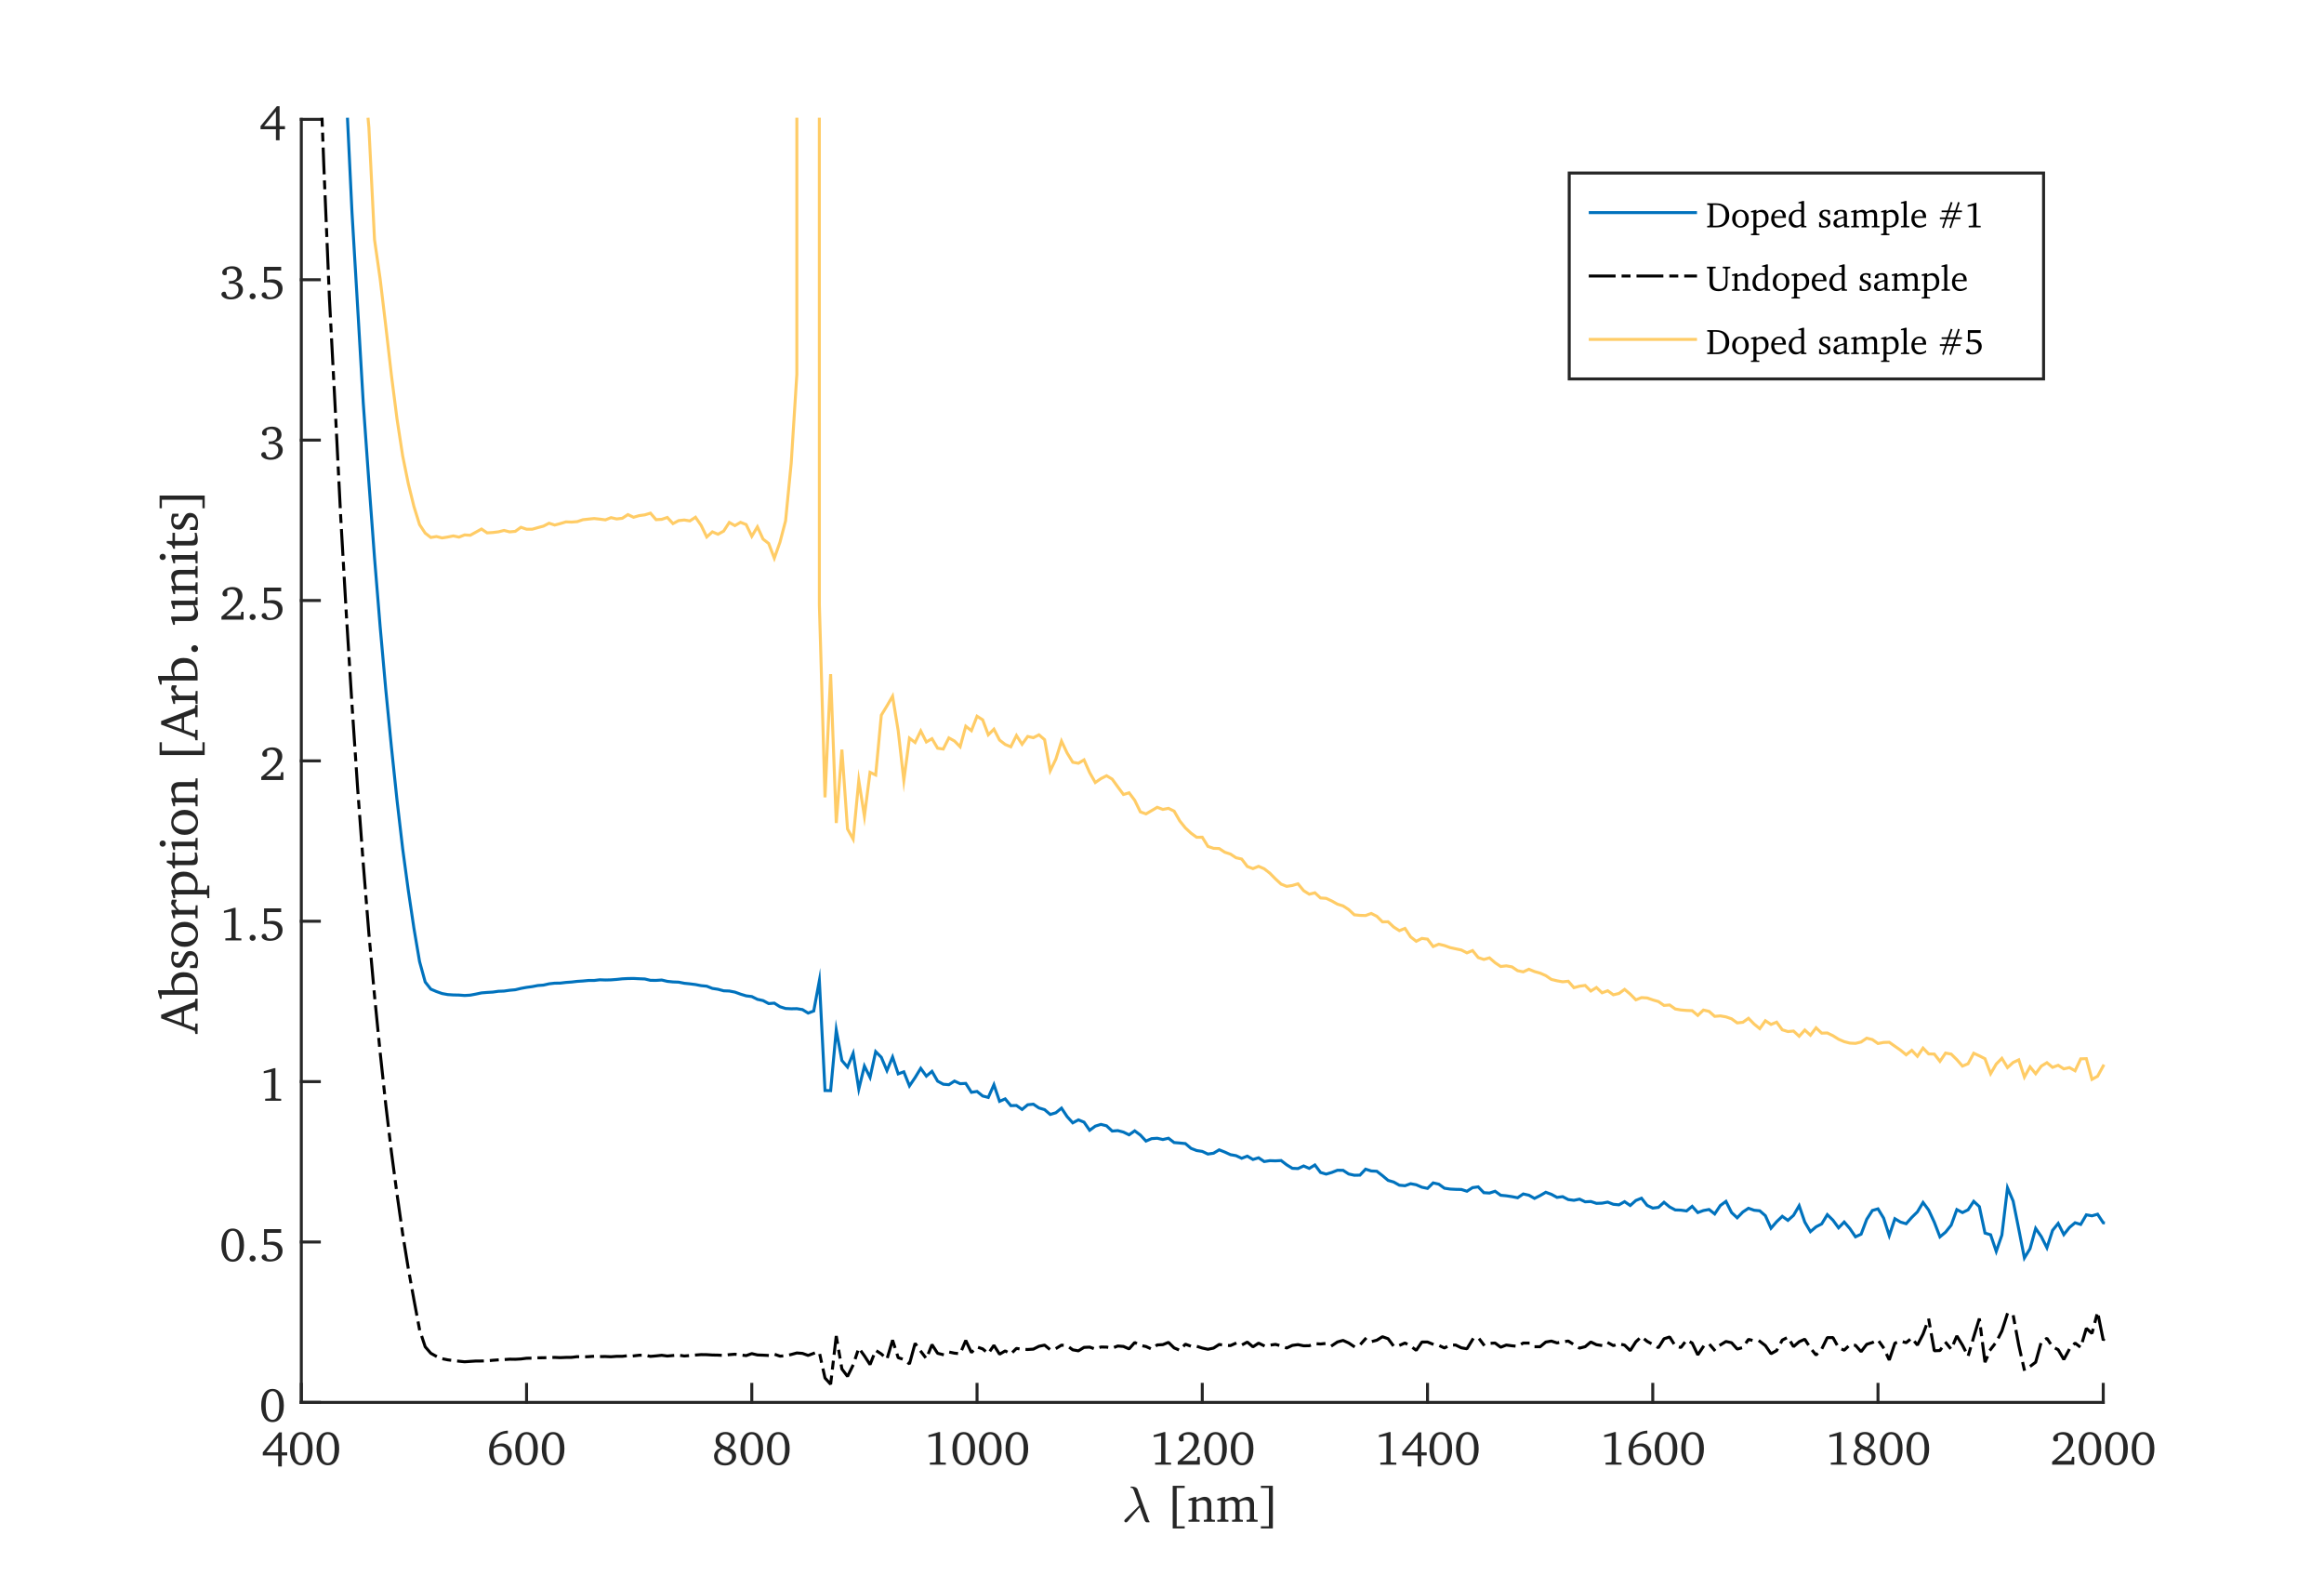 <?xml version="1.0"?>
<!DOCTYPE svg PUBLIC '-//W3C//DTD SVG 1.0//EN'
          'http://www.w3.org/TR/2001/REC-SVG-20010904/DTD/svg10.dtd'>
<svg xmlns:xlink="http://www.w3.org/1999/xlink" style="fill-opacity:1; color-rendering:auto; color-interpolation:auto; stroke:black; text-rendering:auto; stroke-linecap:square; stroke-miterlimit:10; stroke-opacity:1; shape-rendering:auto; fill:black; stroke-dasharray:none; font-weight:normal; stroke-width:1; font-family:'Dialog'; font-style:normal; stroke-linejoin:miter; font-size:12px; stroke-dashoffset:0; image-rendering:auto;" width="779" height="528" xmlns="http://www.w3.org/2000/svg"
><rect width="100%" height="100%" fill="#808080" stroke="none"/><!--Generated by the Batik Graphics2D SVG Generator--><defs id="genericDefs"
  /><g
  ><defs id="defs1"
    ><clipPath clipPathUnits="userSpaceOnUse" id="clipPath1"
      ><path d="M0 0 L779 0 L779 528 L0 528 L0 0 Z"
      /></clipPath
    ></defs
    ><g style="fill:white; stroke:white;"
    ><rect x="0" y="0" width="779" style="clip-path:url(#clipPath1); stroke:none;" height="528"
    /></g
    ><g style="fill:white; text-rendering:optimizeSpeed; color-rendering:optimizeSpeed; image-rendering:optimizeSpeed; shape-rendering:crispEdges; color-interpolation:sRGB; stroke:white;"
    ><rect x="0" y="0" width="779" style="clip-path:url(#clipPath1); stroke:none;" height="528"
      /><path style="stroke:none;" d="M101 470 L705 470 L705 40 L101 40 Z"
    /></g
    ><g transform="translate(376,510)" style="font-size:17px; fill:rgb(38,38,38); text-rendering:geometricPrecision; color-rendering:optimizeQuality; image-rendering:optimizeQuality; font-family:'mwb_cmmi10'; color-interpolation:linearRGB; stroke:rgb(38,38,38);"
    ><path style="stroke:none;" d="M0.859 -0.297 Q0.859 -0.547 1.094 -0.766 L5.875 -5.453 L4.188 -10.188 Q3.984 -10.719 3.766 -11.039 Q3.547 -11.359 3.125 -11.359 Q2.938 -11.359 2.938 -11.578 Q2.953 -11.672 3.023 -11.734 Q3.094 -11.797 3.203 -11.797 Q4.984 -11.797 5.359 -10.734 L8.812 -1.109 Q9.031 -0.375 9.266 -0.141 Q9.344 -0.016 9.344 0.031 Q9.344 0.188 9.219 0.188 L8.297 0.188 Q7.875 0.062 7.625 -0.547 L6.062 -4.891 L1.953 -0.062 Q1.656 0.219 1.406 0.219 Q1.203 0.219 1.031 0.07 Q0.859 -0.078 0.859 -0.297 Z"
    /></g
    ><g transform="translate(386,510)" style="font-size:17px; fill:rgb(38,38,38); text-rendering:geometricPrecision; color-rendering:optimizeQuality; image-rendering:optimizeQuality; font-family:'Charter'; color-interpolation:linearRGB; stroke:rgb(38,38,38);"
    ><path style="stroke:none;" d="M7.089 -12.036 L11.115 -12.036 L11.115 -11.306 L8.425 -11.306 L8.425 1.527 L11.115 1.527 L11.115 2.241 L7.089 2.241 ZM12.385 0 L12.385 -0.614 L13.306 -0.697 L13.597 -0.971 L13.597 -7.122 L12.385 -7.122 L12.385 -7.653 L14.36 -8.259 L15.008 -8.259 L15.008 -7.33 Q16.029 -7.894 16.651 -8.122 Q17.274 -8.351 17.747 -8.351 Q18.859 -8.351 19.449 -7.686 Q20.038 -7.022 20.038 -5.761 L20.038 -0.971 L20.329 -0.697 L21.242 -0.614 L21.242 0 L17.523 0 L17.523 -0.614 L18.336 -0.697 L18.627 -0.971 L18.627 -5.47 Q18.627 -6.425 18.233 -6.823 Q17.838 -7.222 16.909 -7.222 Q16.502 -7.222 16.029 -7.085 Q15.556 -6.948 15.008 -6.665 L15.008 -0.971 L15.298 -0.697 L16.112 -0.614 L16.112 0 ZM29.252 -7.205 Q30.231 -7.786 30.954 -8.068 Q31.676 -8.351 32.174 -8.351 Q33.203 -8.351 33.776 -7.682 Q34.349 -7.014 34.349 -5.811 L34.349 -5.761 L34.349 -0.971 L34.656 -0.697 L35.56 -0.614 L35.56 0 L31.85 0 L31.85 -0.614 L32.647 -0.697 L32.954 -0.971 L32.954 -5.47 Q32.954 -6.375 32.581 -6.798 Q32.207 -7.222 31.427 -7.222 Q31.037 -7.222 30.559 -7.085 Q30.082 -6.948 29.509 -6.665 L29.509 -0.971 L29.808 -0.697 L30.613 -0.614 L30.613 0 L26.986 0 L26.986 -0.614 L27.808 -0.697 L28.098 -0.971 L28.098 -5.47 Q28.098 -6.367 27.729 -6.794 Q27.359 -7.222 26.596 -7.222 Q26.181 -7.222 25.703 -7.085 Q25.226 -6.948 24.662 -6.665 L24.662 -0.971 L24.952 -0.697 L25.766 -0.614 L25.766 0 L22.039 0 L22.039 -0.614 L22.96 -0.697 L23.25 -0.971 L23.25 -7.122 L22.039 -7.122 L22.039 -7.653 L24.014 -8.259 L24.662 -8.259 L24.662 -7.33 Q25.55 -7.853 26.21 -8.102 Q26.87 -8.351 27.384 -8.351 Q28.007 -8.351 28.484 -8.06 Q28.961 -7.769 29.252 -7.205 ZM36.64 -12.036 L40.657 -12.036 L40.657 2.258 L36.64 2.258 L36.64 1.527 L39.329 1.527 L39.329 -11.306 L36.64 -11.306 Z"
    /></g
    ><g style="fill:rgb(38,38,38); text-rendering:geometricPrecision; color-interpolation:linearRGB; color-rendering:optimizeQuality; image-rendering:optimizeQuality; stroke:rgb(38,38,38);"
    ><line y2="470" style="fill:none;" x1="101" x2="705" y1="470"
      /><line y2="463.96" style="fill:none;" x1="101" x2="101" y1="470"
      /><line y2="463.96" style="fill:none;" x1="176.5" x2="176.5" y1="470"
      /><line y2="463.96" style="fill:none;" x1="252" x2="252" y1="470"
      /><line y2="463.96" style="fill:none;" x1="327.5" x2="327.5" y1="470"
      /><line y2="463.96" style="fill:none;" x1="403" x2="403" y1="470"
      /><line y2="463.96" style="fill:none;" x1="478.5" x2="478.5" y1="470"
      /><line y2="463.96" style="fill:none;" x1="554" x2="554" y1="470"
      /><line y2="463.96" style="fill:none;" x1="629.5" x2="629.5" y1="470"
      /><line y2="463.96" style="fill:none;" x1="705" x2="705" y1="470"
    /></g
    ><g transform="translate(101,475.2)" style="font-size:16px; fill:rgb(38,38,38); text-rendering:geometricPrecision; color-rendering:optimizeQuality; image-rendering:optimizeQuality; font-family:'Charter'; color-interpolation:linearRGB; stroke:rgb(38,38,38);"
    ><path style="stroke:none;" d="M-7.762 6.594 L-11.715 11.539 L-7.762 11.539 ZM-7.457 4.852 L-6.535 4.852 L-6.535 11.539 L-4.723 11.539 L-4.723 12.578 L-6.535 12.578 L-6.535 16.273 L-7.762 16.273 L-7.762 12.578 L-12.918 12.578 L-12.918 11.539 ZM-0.004 5.5 Q-1.121 5.5 -1.707 6.731 Q-2.293 7.961 -2.293 10.32 Q-2.293 12.664 -1.707 13.883 Q-1.121 15.102 -0.004 15.102 Q1.113 15.102 1.691 13.879 Q2.269 12.656 2.269 10.305 Q2.269 7.945 1.691 6.723 Q1.113 5.5 -0.004 5.5 ZM-0.004 4.75 Q1.762 4.75 2.777 6.234 Q3.793 7.719 3.793 10.305 Q3.793 12.898 2.773 14.387 Q1.754 15.875 -0.004 15.875 Q-1.754 15.875 -2.773 14.387 Q-3.793 12.898 -3.793 10.305 Q-3.793 7.719 -2.777 6.234 Q-1.762 4.75 -0.004 4.75 ZM8.895 5.5 Q7.777 5.5 7.191 6.731 Q6.606 7.961 6.606 10.32 Q6.606 12.664 7.191 13.883 Q7.777 15.102 8.895 15.102 Q10.012 15.102 10.59 13.879 Q11.168 12.656 11.168 10.305 Q11.168 7.945 10.59 6.723 Q10.012 5.5 8.895 5.5 ZM8.895 4.75 Q10.66 4.75 11.676 6.234 Q12.691 7.719 12.691 10.305 Q12.691 12.898 11.672 14.387 Q10.652 15.875 8.895 15.875 Q7.144 15.875 6.125 14.387 Q5.106 12.898 5.106 10.305 Q5.106 7.719 6.121 6.234 Q7.137 4.75 8.895 4.75 Z"
    /></g
    ><g transform="translate(176.5,475.2)" style="font-size:16px; fill:rgb(38,38,38); text-rendering:geometricPrecision; color-rendering:optimizeQuality; image-rendering:optimizeQuality; font-family:'Charter'; color-interpolation:linearRGB; stroke:rgb(38,38,38);"
    ><path style="stroke:none;" d="M-11.027 10.242 Q-11.043 10.414 -11.051 10.621 Q-11.059 10.828 -11.059 11.219 Q-11.059 13.094 -10.449 14.098 Q-9.84 15.102 -8.691 15.102 Q-7.691 15.102 -7.047 14.281 Q-6.402 13.461 -6.402 12.195 Q-6.402 10.977 -7.035 10.25 Q-7.668 9.523 -8.707 9.523 Q-9.371 9.523 -9.953 9.703 Q-10.535 9.883 -11.027 10.242 ZM-6.262 4.258 L-6.262 5.188 L-6.309 5.188 Q-8.23 5.188 -9.426 6.293 Q-10.621 7.398 -10.996 9.539 Q-10.371 9.055 -9.68 8.809 Q-8.988 8.562 -8.277 8.562 Q-6.832 8.562 -5.891 9.551 Q-4.949 10.539 -4.949 12.047 Q-4.949 13.672 -6.062 14.773 Q-7.176 15.875 -8.816 15.875 Q-10.496 15.875 -11.523 14.609 Q-12.551 13.344 -12.551 11.25 Q-12.551 8.172 -10.875 6.309 Q-9.199 4.445 -6.262 4.258 ZM-0.004 5.5 Q-1.121 5.5 -1.707 6.731 Q-2.293 7.961 -2.293 10.32 Q-2.293 12.664 -1.707 13.883 Q-1.121 15.102 -0.004 15.102 Q1.113 15.102 1.691 13.879 Q2.269 12.656 2.269 10.305 Q2.269 7.945 1.691 6.723 Q1.113 5.5 -0.004 5.5 ZM-0.004 4.75 Q1.762 4.75 2.777 6.234 Q3.793 7.719 3.793 10.305 Q3.793 12.898 2.773 14.387 Q1.754 15.875 -0.004 15.875 Q-1.754 15.875 -2.773 14.387 Q-3.793 12.898 -3.793 10.305 Q-3.793 7.719 -2.777 6.234 Q-1.762 4.75 -0.004 4.75 ZM8.895 5.5 Q7.777 5.5 7.191 6.731 Q6.606 7.961 6.606 10.32 Q6.606 12.664 7.191 13.883 Q7.777 15.102 8.895 15.102 Q10.012 15.102 10.59 13.879 Q11.168 12.656 11.168 10.305 Q11.168 7.945 10.59 6.723 Q10.012 5.5 8.895 5.5 ZM8.895 4.75 Q10.66 4.75 11.676 6.234 Q12.691 7.719 12.691 10.305 Q12.691 12.898 11.672 14.387 Q10.652 15.875 8.895 15.875 Q7.144 15.875 6.125 14.387 Q5.106 12.898 5.106 10.305 Q5.106 7.719 6.121 6.234 Q7.137 4.75 8.895 4.75 Z"
    /></g
    ><g transform="translate(252,475.2)" style="font-size:16px; fill:rgb(38,38,38); text-rendering:geometricPrecision; color-rendering:optimizeQuality; image-rendering:optimizeQuality; font-family:'Charter'; color-interpolation:linearRGB; stroke:rgb(38,38,38);"
    ><path style="stroke:none;" d="M-9.84 10.414 Q-10.668 10.852 -11.039 11.406 Q-11.41 11.961 -11.41 12.75 Q-11.41 13.82 -10.727 14.461 Q-10.043 15.102 -8.902 15.102 Q-7.879 15.102 -7.254 14.516 Q-6.629 13.93 -6.629 12.977 Q-6.629 12.203 -7.215 11.691 Q-7.801 11.18 -9.84 10.414 ZM-7.543 10.062 Q-6.426 10.453 -5.84 11.16 Q-5.254 11.867 -5.254 12.812 Q-5.254 14.141 -6.297 15.039 Q-7.34 15.938 -8.949 15.938 Q-10.629 15.938 -11.637 15.09 Q-12.645 14.242 -12.645 12.852 Q-12.645 11.891 -12.09 11.195 Q-11.535 10.5 -10.449 10.078 Q-11.277 9.734 -11.703 9.105 Q-12.129 8.477 -12.129 7.617 Q-12.129 6.328 -11.211 5.523 Q-10.293 4.719 -8.816 4.719 Q-7.418 4.719 -6.559 5.465 Q-5.699 6.211 -5.699 7.406 Q-5.699 8.211 -6.18 8.906 Q-6.66 9.602 -7.543 10.062 ZM-8.215 9.773 Q-7.606 9.375 -7.269 8.797 Q-6.934 8.219 -6.934 7.57 Q-6.934 6.617 -7.457 6.051 Q-7.981 5.484 -8.871 5.484 Q-9.691 5.484 -10.246 6.031 Q-10.801 6.578 -10.801 7.375 Q-10.801 8.141 -10.184 8.715 Q-9.566 9.289 -8.215 9.773 ZM-0.004 5.5 Q-1.121 5.5 -1.707 6.731 Q-2.293 7.961 -2.293 10.32 Q-2.293 12.664 -1.707 13.883 Q-1.121 15.102 -0.004 15.102 Q1.113 15.102 1.691 13.879 Q2.269 12.656 2.269 10.305 Q2.269 7.945 1.691 6.723 Q1.113 5.5 -0.004 5.5 ZM-0.004 4.75 Q1.762 4.75 2.777 6.234 Q3.793 7.719 3.793 10.305 Q3.793 12.898 2.773 14.387 Q1.754 15.875 -0.004 15.875 Q-1.754 15.875 -2.773 14.387 Q-3.793 12.898 -3.793 10.305 Q-3.793 7.719 -2.777 6.234 Q-1.762 4.75 -0.004 4.75 ZM8.895 5.5 Q7.777 5.5 7.191 6.731 Q6.606 7.961 6.606 10.32 Q6.606 12.664 7.191 13.883 Q7.777 15.102 8.895 15.102 Q10.012 15.102 10.59 13.879 Q11.168 12.656 11.168 10.305 Q11.168 7.945 10.59 6.723 Q10.012 5.5 8.895 5.5 ZM8.895 4.75 Q10.66 4.75 11.676 6.234 Q12.691 7.719 12.691 10.305 Q12.691 12.898 11.672 14.387 Q10.652 15.875 8.895 15.875 Q7.144 15.875 6.125 14.387 Q5.106 12.898 5.106 10.305 Q5.106 7.719 6.121 6.234 Q7.137 4.75 8.895 4.75 Z"
    /></g
    ><g transform="translate(327.5,475.2)" style="font-size:16px; fill:rgb(38,38,38); text-rendering:geometricPrecision; color-rendering:optimizeQuality; image-rendering:optimizeQuality; font-family:'Charter'; color-interpolation:linearRGB; stroke:rgb(38,38,38);"
    ><path style="stroke:none;" d="M-12.82 4.75 L-12.375 4.75 L-12.375 14.688 L-12.18 14.93 L-10.453 15.008 L-10.453 15.68 L-15.812 15.68 L-15.812 14.992 L-13.977 14.898 L-13.781 14.625 L-13.781 6.016 L-16.289 6.461 L-16.289 5.789 ZM-4.453 5.5 Q-5.57 5.5 -6.156 6.731 Q-6.742 7.961 -6.742 10.32 Q-6.742 12.664 -6.156 13.883 Q-5.57 15.102 -4.453 15.102 Q-3.336 15.102 -2.758 13.879 Q-2.18 12.656 -2.18 10.305 Q-2.18 7.945 -2.758 6.723 Q-3.336 5.5 -4.453 5.5 ZM-4.453 4.75 Q-2.688 4.75 -1.672 6.234 Q-0.656 7.719 -0.656 10.305 Q-0.656 12.898 -1.676 14.387 Q-2.695 15.875 -4.453 15.875 Q-6.203 15.875 -7.223 14.387 Q-8.242 12.898 -8.242 10.305 Q-8.242 7.719 -7.227 6.234 Q-6.211 4.75 -4.453 4.75 ZM4.445 5.5 Q3.328 5.5 2.742 6.731 Q2.156 7.961 2.156 10.32 Q2.156 12.664 2.742 13.883 Q3.328 15.102 4.445 15.102 Q5.562 15.102 6.141 13.879 Q6.719 12.656 6.719 10.305 Q6.719 7.945 6.141 6.723 Q5.562 5.5 4.445 5.5 ZM4.445 4.75 Q6.211 4.75 7.227 6.234 Q8.242 7.719 8.242 10.305 Q8.242 12.898 7.223 14.387 Q6.203 15.875 4.445 15.875 Q2.695 15.875 1.676 14.387 Q0.656 12.898 0.656 10.305 Q0.656 7.719 1.672 6.234 Q2.688 4.75 4.445 4.75 ZM13.344 5.5 Q12.227 5.5 11.641 6.731 Q11.055 7.961 11.055 10.32 Q11.055 12.664 11.641 13.883 Q12.227 15.102 13.344 15.102 Q14.461 15.102 15.039 13.879 Q15.617 12.656 15.617 10.305 Q15.617 7.945 15.039 6.723 Q14.461 5.5 13.344 5.5 ZM13.344 4.75 Q15.109 4.75 16.125 6.234 Q17.141 7.719 17.141 10.305 Q17.141 12.898 16.121 14.387 Q15.102 15.875 13.344 15.875 Q11.594 15.875 10.574 14.387 Q9.555 12.898 9.555 10.305 Q9.555 7.719 10.57 6.234 Q11.586 4.75 13.344 4.75 Z"
    /></g
    ><g transform="translate(403,475.2)" style="font-size:16px; fill:rgb(38,38,38); text-rendering:geometricPrecision; color-rendering:optimizeQuality; image-rendering:optimizeQuality; font-family:'Charter'; color-interpolation:linearRGB; stroke:rgb(38,38,38);"
    ><path style="stroke:none;" d="M-12.82 4.75 L-12.375 4.75 L-12.375 14.688 L-12.18 14.93 L-10.453 15.008 L-10.453 15.68 L-15.812 15.68 L-15.812 14.992 L-13.977 14.898 L-13.781 14.625 L-13.781 6.016 L-16.289 6.461 L-16.289 5.789 ZM-6.641 14.414 L-1.828 14.414 L-1.539 13.055 L-0.82 13.055 L-0.82 15.68 L-8.227 15.68 L-8.227 14.672 Q-4.727 11.828 -3.723 10.523 Q-2.719 9.219 -2.719 7.984 Q-2.719 6.852 -3.285 6.211 Q-3.852 5.57 -4.852 5.57 Q-5.227 5.57 -5.578 5.664 Q-5.93 5.758 -6.273 5.953 L-6.273 7.664 Q-6.445 7.781 -6.625 7.844 Q-6.805 7.906 -6.992 7.906 Q-7.406 7.906 -7.648 7.664 Q-7.891 7.422 -7.891 7.008 Q-7.891 6.109 -6.894 5.43 Q-5.898 4.75 -4.5 4.75 Q-2.977 4.75 -2.074 5.574 Q-1.172 6.398 -1.172 7.773 Q-1.172 9.039 -2.269 10.422 Q-3.367 11.805 -6.641 14.414 ZM4.445 5.5 Q3.328 5.5 2.742 6.731 Q2.156 7.961 2.156 10.32 Q2.156 12.664 2.742 13.883 Q3.328 15.102 4.445 15.102 Q5.562 15.102 6.141 13.879 Q6.719 12.656 6.719 10.305 Q6.719 7.945 6.141 6.723 Q5.562 5.5 4.445 5.5 ZM4.445 4.75 Q6.211 4.75 7.227 6.234 Q8.242 7.719 8.242 10.305 Q8.242 12.898 7.223 14.387 Q6.203 15.875 4.445 15.875 Q2.695 15.875 1.676 14.387 Q0.656 12.898 0.656 10.305 Q0.656 7.719 1.672 6.234 Q2.688 4.75 4.445 4.75 ZM13.344 5.5 Q12.227 5.5 11.641 6.731 Q11.055 7.961 11.055 10.32 Q11.055 12.664 11.641 13.883 Q12.227 15.102 13.344 15.102 Q14.461 15.102 15.039 13.879 Q15.617 12.656 15.617 10.305 Q15.617 7.945 15.039 6.723 Q14.461 5.5 13.344 5.5 ZM13.344 4.75 Q15.109 4.75 16.125 6.234 Q17.141 7.719 17.141 10.305 Q17.141 12.898 16.121 14.387 Q15.102 15.875 13.344 15.875 Q11.594 15.875 10.574 14.387 Q9.555 12.898 9.555 10.305 Q9.555 7.719 10.57 6.234 Q11.586 4.75 13.344 4.75 Z"
    /></g
    ><g transform="translate(478.5,475.2)" style="font-size:16px; fill:rgb(38,38,38); text-rendering:geometricPrecision; color-rendering:optimizeQuality; image-rendering:optimizeQuality; font-family:'Charter'; color-interpolation:linearRGB; stroke:rgb(38,38,38);"
    ><path style="stroke:none;" d="M-12.82 4.75 L-12.375 4.75 L-12.375 14.688 L-12.18 14.93 L-10.453 15.008 L-10.453 15.68 L-15.812 15.68 L-15.812 14.992 L-13.977 14.898 L-13.781 14.625 L-13.781 6.016 L-16.289 6.461 L-16.289 5.789 ZM-3.312 6.594 L-7.266 11.539 L-3.312 11.539 ZM-3.008 4.852 L-2.086 4.852 L-2.086 11.539 L-0.273 11.539 L-0.273 12.578 L-2.086 12.578 L-2.086 16.273 L-3.312 16.273 L-3.312 12.578 L-8.469 12.578 L-8.469 11.539 ZM4.445 5.5 Q3.328 5.5 2.742 6.731 Q2.156 7.961 2.156 10.32 Q2.156 12.664 2.742 13.883 Q3.328 15.102 4.445 15.102 Q5.562 15.102 6.141 13.879 Q6.719 12.656 6.719 10.305 Q6.719 7.945 6.141 6.723 Q5.562 5.5 4.445 5.5 ZM4.445 4.75 Q6.211 4.75 7.227 6.234 Q8.242 7.719 8.242 10.305 Q8.242 12.898 7.223 14.387 Q6.203 15.875 4.445 15.875 Q2.695 15.875 1.676 14.387 Q0.656 12.898 0.656 10.305 Q0.656 7.719 1.672 6.234 Q2.688 4.75 4.445 4.75 ZM13.344 5.5 Q12.227 5.5 11.641 6.731 Q11.055 7.961 11.055 10.32 Q11.055 12.664 11.641 13.883 Q12.227 15.102 13.344 15.102 Q14.461 15.102 15.039 13.879 Q15.617 12.656 15.617 10.305 Q15.617 7.945 15.039 6.723 Q14.461 5.5 13.344 5.5 ZM13.344 4.75 Q15.109 4.75 16.125 6.234 Q17.141 7.719 17.141 10.305 Q17.141 12.898 16.121 14.387 Q15.102 15.875 13.344 15.875 Q11.594 15.875 10.574 14.387 Q9.555 12.898 9.555 10.305 Q9.555 7.719 10.57 6.234 Q11.586 4.75 13.344 4.75 Z"
    /></g
    ><g transform="translate(554,475.2)" style="font-size:16px; fill:rgb(38,38,38); text-rendering:geometricPrecision; color-rendering:optimizeQuality; image-rendering:optimizeQuality; font-family:'Charter'; color-interpolation:linearRGB; stroke:rgb(38,38,38);"
    ><path style="stroke:none;" d="M-12.82 4.75 L-12.375 4.75 L-12.375 14.688 L-12.18 14.93 L-10.453 15.008 L-10.453 15.68 L-15.812 15.68 L-15.812 14.992 L-13.977 14.898 L-13.781 14.625 L-13.781 6.016 L-16.289 6.461 L-16.289 5.789 ZM-6.578 10.242 Q-6.594 10.414 -6.602 10.621 Q-6.609 10.828 -6.609 11.219 Q-6.609 13.094 -6 14.098 Q-5.391 15.102 -4.242 15.102 Q-3.242 15.102 -2.598 14.281 Q-1.953 13.461 -1.953 12.195 Q-1.953 10.977 -2.586 10.25 Q-3.219 9.523 -4.258 9.523 Q-4.922 9.523 -5.504 9.703 Q-6.086 9.883 -6.578 10.242 ZM-1.812 4.258 L-1.812 5.188 L-1.859 5.188 Q-3.781 5.188 -4.977 6.293 Q-6.172 7.398 -6.547 9.539 Q-5.922 9.055 -5.231 8.809 Q-4.539 8.562 -3.828 8.562 Q-2.383 8.562 -1.441 9.551 Q-0.5 10.539 -0.5 12.047 Q-0.5 13.672 -1.613 14.773 Q-2.727 15.875 -4.367 15.875 Q-6.047 15.875 -7.074 14.609 Q-8.102 13.344 -8.102 11.25 Q-8.102 8.172 -6.426 6.309 Q-4.75 4.445 -1.812 4.258 ZM4.445 5.5 Q3.328 5.5 2.742 6.731 Q2.156 7.961 2.156 10.32 Q2.156 12.664 2.742 13.883 Q3.328 15.102 4.445 15.102 Q5.562 15.102 6.141 13.879 Q6.719 12.656 6.719 10.305 Q6.719 7.945 6.141 6.723 Q5.562 5.5 4.445 5.5 ZM4.445 4.75 Q6.211 4.75 7.227 6.234 Q8.242 7.719 8.242 10.305 Q8.242 12.898 7.223 14.387 Q6.203 15.875 4.445 15.875 Q2.695 15.875 1.676 14.387 Q0.656 12.898 0.656 10.305 Q0.656 7.719 1.672 6.234 Q2.688 4.75 4.445 4.75 ZM13.344 5.5 Q12.227 5.5 11.641 6.731 Q11.055 7.961 11.055 10.32 Q11.055 12.664 11.641 13.883 Q12.227 15.102 13.344 15.102 Q14.461 15.102 15.039 13.879 Q15.617 12.656 15.617 10.305 Q15.617 7.945 15.039 6.723 Q14.461 5.5 13.344 5.5 ZM13.344 4.75 Q15.109 4.75 16.125 6.234 Q17.141 7.719 17.141 10.305 Q17.141 12.898 16.121 14.387 Q15.102 15.875 13.344 15.875 Q11.594 15.875 10.574 14.387 Q9.555 12.898 9.555 10.305 Q9.555 7.719 10.57 6.234 Q11.586 4.75 13.344 4.75 Z"
    /></g
    ><g transform="translate(629.5,475.2)" style="font-size:16px; fill:rgb(38,38,38); text-rendering:geometricPrecision; color-rendering:optimizeQuality; image-rendering:optimizeQuality; font-family:'Charter'; color-interpolation:linearRGB; stroke:rgb(38,38,38);"
    ><path style="stroke:none;" d="M-12.82 4.75 L-12.375 4.75 L-12.375 14.688 L-12.18 14.93 L-10.453 15.008 L-10.453 15.68 L-15.812 15.68 L-15.812 14.992 L-13.977 14.898 L-13.781 14.625 L-13.781 6.016 L-16.289 6.461 L-16.289 5.789 ZM-5.391 10.414 Q-6.219 10.852 -6.59 11.406 Q-6.961 11.961 -6.961 12.75 Q-6.961 13.82 -6.277 14.461 Q-5.594 15.102 -4.453 15.102 Q-3.43 15.102 -2.805 14.516 Q-2.18 13.93 -2.18 12.977 Q-2.18 12.203 -2.766 11.691 Q-3.352 11.18 -5.391 10.414 ZM-3.094 10.062 Q-1.977 10.453 -1.391 11.16 Q-0.805 11.867 -0.805 12.812 Q-0.805 14.141 -1.848 15.039 Q-2.891 15.938 -4.5 15.938 Q-6.18 15.938 -7.188 15.09 Q-8.195 14.242 -8.195 12.852 Q-8.195 11.891 -7.641 11.195 Q-7.086 10.5 -6 10.078 Q-6.828 9.734 -7.254 9.105 Q-7.68 8.477 -7.68 7.617 Q-7.68 6.328 -6.762 5.523 Q-5.844 4.719 -4.367 4.719 Q-2.969 4.719 -2.109 5.465 Q-1.25 6.211 -1.25 7.406 Q-1.25 8.211 -1.73 8.906 Q-2.211 9.602 -3.094 10.062 ZM-3.766 9.773 Q-3.156 9.375 -2.82 8.797 Q-2.484 8.219 -2.484 7.57 Q-2.484 6.617 -3.008 6.051 Q-3.531 5.484 -4.422 5.484 Q-5.242 5.484 -5.797 6.031 Q-6.352 6.578 -6.352 7.375 Q-6.352 8.141 -5.734 8.715 Q-5.117 9.289 -3.766 9.773 ZM4.445 5.5 Q3.328 5.5 2.742 6.731 Q2.156 7.961 2.156 10.32 Q2.156 12.664 2.742 13.883 Q3.328 15.102 4.445 15.102 Q5.562 15.102 6.141 13.879 Q6.719 12.656 6.719 10.305 Q6.719 7.945 6.141 6.723 Q5.562 5.5 4.445 5.5 ZM4.445 4.75 Q6.211 4.75 7.227 6.234 Q8.242 7.719 8.242 10.305 Q8.242 12.898 7.223 14.387 Q6.203 15.875 4.445 15.875 Q2.695 15.875 1.676 14.387 Q0.656 12.898 0.656 10.305 Q0.656 7.719 1.672 6.234 Q2.688 4.75 4.445 4.75 ZM13.344 5.5 Q12.227 5.5 11.641 6.731 Q11.055 7.961 11.055 10.32 Q11.055 12.664 11.641 13.883 Q12.227 15.102 13.344 15.102 Q14.461 15.102 15.039 13.879 Q15.617 12.656 15.617 10.305 Q15.617 7.945 15.039 6.723 Q14.461 5.5 13.344 5.5 ZM13.344 4.75 Q15.109 4.75 16.125 6.234 Q17.141 7.719 17.141 10.305 Q17.141 12.898 16.121 14.387 Q15.102 15.875 13.344 15.875 Q11.594 15.875 10.574 14.387 Q9.555 12.898 9.555 10.305 Q9.555 7.719 10.57 6.234 Q11.586 4.75 13.344 4.75 Z"
    /></g
    ><g transform="translate(705,475.2)" style="font-size:16px; fill:rgb(38,38,38); text-rendering:geometricPrecision; color-rendering:optimizeQuality; image-rendering:optimizeQuality; font-family:'Charter'; color-interpolation:linearRGB; stroke:rgb(38,38,38);"
    ><path style="stroke:none;" d="M-15.539 14.414 L-10.727 14.414 L-10.438 13.055 L-9.719 13.055 L-9.719 15.68 L-17.125 15.68 L-17.125 14.672 Q-13.625 11.828 -12.621 10.523 Q-11.617 9.219 -11.617 7.984 Q-11.617 6.852 -12.184 6.211 Q-12.75 5.57 -13.75 5.57 Q-14.125 5.57 -14.477 5.664 Q-14.828 5.758 -15.172 5.953 L-15.172 7.664 Q-15.344 7.781 -15.523 7.844 Q-15.703 7.906 -15.891 7.906 Q-16.305 7.906 -16.547 7.664 Q-16.789 7.422 -16.789 7.008 Q-16.789 6.109 -15.793 5.43 Q-14.797 4.75 -13.398 4.75 Q-11.875 4.75 -10.973 5.574 Q-10.07 6.398 -10.07 7.773 Q-10.07 9.039 -11.168 10.422 Q-12.266 11.805 -15.539 14.414 ZM-4.453 5.5 Q-5.57 5.5 -6.156 6.731 Q-6.742 7.961 -6.742 10.32 Q-6.742 12.664 -6.156 13.883 Q-5.57 15.102 -4.453 15.102 Q-3.336 15.102 -2.758 13.879 Q-2.18 12.656 -2.18 10.305 Q-2.18 7.945 -2.758 6.723 Q-3.336 5.5 -4.453 5.5 ZM-4.453 4.75 Q-2.688 4.75 -1.672 6.234 Q-0.656 7.719 -0.656 10.305 Q-0.656 12.898 -1.676 14.387 Q-2.695 15.875 -4.453 15.875 Q-6.203 15.875 -7.223 14.387 Q-8.242 12.898 -8.242 10.305 Q-8.242 7.719 -7.227 6.234 Q-6.211 4.75 -4.453 4.75 ZM4.445 5.5 Q3.328 5.5 2.742 6.731 Q2.156 7.961 2.156 10.32 Q2.156 12.664 2.742 13.883 Q3.328 15.102 4.445 15.102 Q5.562 15.102 6.141 13.879 Q6.719 12.656 6.719 10.305 Q6.719 7.945 6.141 6.723 Q5.562 5.5 4.445 5.5 ZM4.445 4.75 Q6.211 4.75 7.227 6.234 Q8.242 7.719 8.242 10.305 Q8.242 12.898 7.223 14.387 Q6.203 15.875 4.445 15.875 Q2.695 15.875 1.676 14.387 Q0.656 12.898 0.656 10.305 Q0.656 7.719 1.672 6.234 Q2.688 4.75 4.445 4.75 ZM13.344 5.5 Q12.227 5.5 11.641 6.731 Q11.055 7.961 11.055 10.32 Q11.055 12.664 11.641 13.883 Q12.227 15.102 13.344 15.102 Q14.461 15.102 15.039 13.879 Q15.617 12.656 15.617 10.305 Q15.617 7.945 15.039 6.723 Q14.461 5.5 13.344 5.5 ZM13.344 4.75 Q15.109 4.75 16.125 6.234 Q17.141 7.719 17.141 10.305 Q17.141 12.898 16.121 14.387 Q15.102 15.875 13.344 15.875 Q11.594 15.875 10.574 14.387 Q9.555 12.898 9.555 10.305 Q9.555 7.719 10.57 6.234 Q11.586 4.75 13.344 4.75 Z"
    /></g
    ><g transform="translate(70.558,255) rotate(-90)" style="font-size:18px; fill:rgb(38,38,38); text-rendering:geometricPrecision; color-rendering:optimizeQuality; image-rendering:optimizeQuality; font-family:'Charter'; color-interpolation:linearRGB; stroke:rgb(38,38,38);"
    ><path style="stroke:none;" d="M-86.01 -14.66 L-87.785 -9.668 L-84.155 -9.668 ZM-86.291 -16.55 L-85.105 -16.55 L-80.789 -5.282 L-79.708 -5.062 L-79.708 -4.324 L-83.795 -4.324 L-83.795 -5.062 L-82.679 -5.15 L-82.547 -5.405 L-83.848 -8.842 L-88.093 -8.842 L-89.376 -5.405 L-89.191 -5.15 L-88.022 -5.062 L-88.022 -4.324 L-91.547 -4.324 L-91.547 -5.062 L-90.51 -5.282 ZM-76.86 -5.15 Q-76.579 -5.142 -76.329 -5.137 Q-76.078 -5.133 -75.867 -5.133 Q-74.101 -5.133 -73.274 -5.998 Q-72.448 -6.864 -72.448 -8.719 Q-72.448 -10.398 -73.182 -11.303 Q-73.916 -12.208 -75.278 -12.208 Q-75.595 -12.208 -75.99 -12.138 Q-76.386 -12.067 -76.86 -11.918 ZM-77.546 -17.569 L-76.86 -17.569 L-76.86 -12.533 Q-76.192 -12.85 -75.582 -13.008 Q-74.971 -13.166 -74.391 -13.166 Q-72.8 -13.166 -71.815 -12.028 Q-70.831 -10.89 -70.831 -9.062 Q-70.831 -6.724 -72.154 -5.524 Q-73.477 -4.324 -76.052 -4.324 L-78.372 -4.324 L-78.372 -16.365 L-79.761 -16.365 L-79.761 -16.928 ZM-64.002 -12.771 L-64.002 -10.731 L-64.89 -10.731 L-65.03 -12.006 Q-65.391 -12.199 -65.716 -12.296 Q-66.041 -12.393 -66.366 -12.393 Q-67.069 -12.393 -67.465 -12.05 Q-67.86 -11.707 -67.86 -11.092 Q-67.86 -10.591 -67.544 -10.239 Q-67.228 -9.888 -66.331 -9.457 Q-66.19 -9.387 -65.9 -9.255 Q-64.881 -8.789 -64.424 -8.411 Q-64.09 -8.148 -63.914 -7.748 Q-63.738 -7.348 -63.738 -6.864 Q-63.738 -5.599 -64.63 -4.882 Q-65.522 -4.166 -67.105 -4.166 Q-67.755 -4.166 -68.348 -4.258 Q-68.941 -4.351 -69.442 -4.544 L-69.442 -6.882 L-68.581 -6.882 L-68.361 -5.353 Q-67.983 -5.133 -67.601 -5.027 Q-67.219 -4.922 -66.832 -4.922 Q-66.067 -4.922 -65.606 -5.322 Q-65.144 -5.722 -65.144 -6.372 Q-65.144 -6.917 -65.461 -7.273 Q-65.777 -7.629 -66.973 -8.174 Q-68.326 -8.78 -68.814 -9.316 Q-69.302 -9.852 -69.302 -10.644 Q-69.302 -11.848 -68.467 -12.507 Q-67.632 -13.166 -66.111 -13.166 Q-65.505 -13.166 -64.982 -13.065 Q-64.459 -12.964 -64.002 -12.771 ZM-58.157 -12.393 Q-59.282 -12.393 -59.963 -11.377 Q-60.645 -10.362 -60.645 -8.666 Q-60.645 -6.97 -59.959 -5.955 Q-59.273 -4.939 -58.157 -4.939 Q-57.023 -4.939 -56.338 -5.95 Q-55.652 -6.961 -55.652 -8.666 Q-55.652 -10.354 -56.342 -11.373 Q-57.032 -12.393 -58.157 -12.393 ZM-58.157 -13.166 Q-56.32 -13.166 -55.143 -11.905 Q-53.965 -10.644 -53.965 -8.666 Q-53.965 -6.689 -55.147 -5.427 Q-56.329 -4.166 -58.157 -4.166 Q-59.985 -4.166 -61.159 -5.423 Q-62.332 -6.68 -62.332 -8.666 Q-62.332 -10.652 -61.167 -11.909 Q-60.003 -13.166 -58.157 -13.166 ZM-52.761 -4.324 L-52.761 -4.975 L-51.803 -5.062 L-51.495 -5.353 L-51.495 -11.865 L-52.761 -11.865 L-52.761 -12.428 L-50.669 -13.069 L-49.983 -13.069 L-49.983 -11.382 Q-49.544 -11.83 -49.065 -12.265 Q-48.586 -12.7 -48.059 -13.122 Q-47.98 -13.148 -47.887 -13.157 Q-47.795 -13.166 -47.61 -13.166 Q-47.338 -13.166 -47.074 -13.109 Q-46.81 -13.052 -46.529 -12.929 L-46.529 -11.382 L-47.101 -11.382 Q-47.276 -11.593 -47.509 -11.703 Q-47.742 -11.812 -48.023 -11.812 Q-48.454 -11.812 -48.933 -11.492 Q-49.412 -11.171 -49.983 -10.494 L-49.983 -5.353 L-49.676 -5.062 L-48.419 -4.975 L-48.419 -4.324 ZM-43.242 -5.37 Q-42.803 -5.221 -42.42 -5.15 Q-42.038 -5.08 -41.704 -5.08 Q-40.368 -5.08 -39.542 -6.078 Q-38.716 -7.075 -38.716 -8.719 Q-38.716 -10.239 -39.432 -11.136 Q-40.148 -12.032 -41.344 -12.032 Q-41.774 -12.032 -42.231 -11.883 Q-42.688 -11.733 -43.242 -11.417 ZM-46.011 -0.404 L-46.011 -1.046 L-45.035 -1.143 L-44.754 -1.424 L-44.754 -11.865 L-46.011 -11.865 L-46.011 -12.428 L-43.919 -13.069 L-43.242 -13.069 L-43.242 -12.085 Q-42.504 -12.639 -41.858 -12.902 Q-41.212 -13.166 -40.588 -13.166 Q-39.076 -13.166 -38.105 -11.988 Q-37.134 -10.81 -37.134 -8.947 Q-37.134 -6.829 -38.347 -5.55 Q-39.56 -4.271 -41.563 -4.271 Q-41.906 -4.271 -42.319 -4.311 Q-42.732 -4.351 -43.233 -4.43 L-43.242 -1.424 L-42.935 -1.143 L-41.783 -1.046 L-41.783 -0.404 ZM-34.928 -11.9 L-36.062 -11.9 L-36.062 -12.463 L-34.875 -12.981 L-34.102 -14.66 L-33.434 -14.66 L-33.434 -12.744 L-30.691 -12.744 L-30.691 -11.9 L-33.434 -11.9 L-33.434 -7.154 Q-33.434 -5.985 -33.108 -5.585 Q-32.783 -5.186 -31.939 -5.186 Q-31.649 -5.186 -31.337 -5.221 Q-31.025 -5.256 -30.691 -5.335 L-30.691 -4.667 Q-31.307 -4.474 -31.904 -4.373 Q-32.502 -4.271 -33.056 -4.271 Q-34.093 -4.271 -34.51 -4.663 Q-34.928 -5.054 -34.928 -6.091 ZM-27.8 -13.069 L-27.097 -13.069 L-27.097 -5.353 L-26.789 -5.062 L-25.822 -4.975 L-25.822 -4.324 L-29.865 -4.324 L-29.865 -4.975 L-28.916 -5.062 L-28.608 -5.353 L-28.608 -11.865 L-29.865 -11.865 L-29.865 -12.428 ZM-27.73 -17.068 Q-27.29 -17.068 -26.987 -16.761 Q-26.684 -16.453 -26.684 -16.023 Q-26.684 -15.592 -26.987 -15.293 Q-27.29 -14.994 -27.73 -14.994 Q-28.16 -14.994 -28.463 -15.293 Q-28.767 -15.592 -28.767 -16.023 Q-28.767 -16.462 -28.463 -16.765 Q-28.16 -17.068 -27.73 -17.068 ZM-20.619 -12.393 Q-21.744 -12.393 -22.425 -11.377 Q-23.106 -10.362 -23.106 -8.666 Q-23.106 -6.97 -22.421 -5.955 Q-21.735 -4.939 -20.619 -4.939 Q-19.485 -4.939 -18.8 -5.95 Q-18.114 -6.961 -18.114 -8.666 Q-18.114 -10.354 -18.804 -11.373 Q-19.494 -12.393 -20.619 -12.393 ZM-20.619 -13.166 Q-18.782 -13.166 -17.605 -11.905 Q-16.427 -10.644 -16.427 -8.666 Q-16.427 -6.689 -17.609 -5.427 Q-18.791 -4.166 -20.619 -4.166 Q-22.447 -4.166 -23.621 -5.423 Q-24.794 -6.68 -24.794 -8.666 Q-24.794 -10.652 -23.629 -11.909 Q-22.465 -13.166 -20.619 -13.166 ZM-15.223 -4.324 L-15.223 -4.975 L-14.247 -5.062 L-13.94 -5.353 L-13.94 -11.865 L-15.223 -11.865 L-15.223 -12.428 L-13.131 -13.069 L-12.445 -13.069 L-12.445 -12.085 Q-11.364 -12.683 -10.705 -12.924 Q-10.046 -13.166 -9.545 -13.166 Q-8.367 -13.166 -7.743 -12.463 Q-7.119 -11.76 -7.119 -10.424 L-7.119 -5.353 L-6.811 -5.062 L-5.845 -4.975 L-5.845 -4.324 L-9.782 -4.324 L-9.782 -4.975 L-8.921 -5.062 L-8.613 -5.353 L-8.613 -10.116 Q-8.613 -11.127 -9.031 -11.549 Q-9.448 -11.971 -10.433 -11.971 Q-10.863 -11.971 -11.364 -11.826 Q-11.865 -11.681 -12.445 -11.382 L-12.445 -5.353 L-12.138 -5.062 L-11.276 -4.975 L-11.276 -4.324 ZM1.969 -17.068 L6.231 -17.068 L6.231 -16.295 L3.384 -16.295 L3.384 -2.707 L6.231 -2.707 L6.231 -1.951 L1.969 -1.951 ZM12.437 -14.66 L10.661 -9.668 L14.291 -9.668 ZM12.155 -16.55 L13.342 -16.55 L17.657 -5.282 L18.738 -5.062 L18.738 -4.324 L14.651 -4.324 L14.651 -5.062 L15.768 -5.15 L15.899 -5.405 L14.599 -8.842 L10.354 -8.842 L9.07 -5.405 L9.255 -5.15 L10.424 -5.062 L10.424 -4.324 L6.899 -4.324 L6.899 -5.062 L7.936 -5.282 ZM19.081 -4.324 L19.081 -4.975 L20.039 -5.062 L20.347 -5.353 L20.347 -11.865 L19.081 -11.865 L19.081 -12.428 L21.173 -13.069 L21.858 -13.069 L21.858 -11.382 Q22.298 -11.83 22.777 -12.265 Q23.256 -12.7 23.783 -13.122 Q23.862 -13.148 23.955 -13.157 Q24.047 -13.166 24.231 -13.166 Q24.504 -13.166 24.768 -13.109 Q25.031 -13.052 25.312 -12.929 L25.312 -11.382 L24.741 -11.382 Q24.565 -11.593 24.332 -11.703 Q24.1 -11.812 23.818 -11.812 Q23.388 -11.812 22.909 -11.492 Q22.43 -11.171 21.858 -10.494 L21.858 -5.353 L22.166 -5.062 L23.423 -4.975 L23.423 -4.324 ZM28.459 -5.15 Q28.74 -5.142 28.991 -5.137 Q29.241 -5.133 29.452 -5.133 Q31.219 -5.133 32.045 -5.998 Q32.871 -6.864 32.871 -8.719 Q32.871 -10.398 32.137 -11.303 Q31.403 -12.208 30.041 -12.208 Q29.725 -12.208 29.329 -12.138 Q28.934 -12.067 28.459 -11.918 ZM27.773 -17.569 L28.459 -17.569 L28.459 -12.533 Q29.127 -12.85 29.738 -13.008 Q30.349 -13.166 30.929 -13.166 Q32.52 -13.166 33.504 -12.028 Q34.488 -10.89 34.488 -9.062 Q34.488 -6.724 33.166 -5.524 Q31.843 -4.324 29.268 -4.324 L26.947 -4.324 L26.947 -16.365 L25.559 -16.365 L25.559 -16.928 ZM37.626 -6.451 Q38.101 -6.451 38.43 -6.117 Q38.76 -5.783 38.76 -5.3 Q38.76 -4.825 38.426 -4.496 Q38.092 -4.166 37.626 -4.166 Q37.143 -4.166 36.809 -4.491 Q36.475 -4.816 36.475 -5.3 Q36.475 -5.774 36.809 -6.113 Q37.143 -6.451 37.626 -6.451 ZM47.681 -13.166 L48.366 -13.166 L48.366 -7.207 Q48.366 -6.223 48.788 -5.761 Q49.21 -5.3 50.106 -5.3 Q50.607 -5.3 51.122 -5.432 Q51.636 -5.564 52.198 -5.836 L52.198 -11.935 L50.915 -11.935 L50.915 -12.498 L53.007 -13.166 L53.692 -13.166 L53.692 -5.353 L54.018 -5.062 L54.861 -4.975 L54.861 -4.324 L52.198 -4.324 L52.198 -5.335 Q51.355 -4.729 50.638 -4.439 Q49.922 -4.148 49.28 -4.148 Q48.111 -4.148 47.492 -4.856 Q46.872 -5.564 46.872 -6.899 L46.872 -11.935 L45.589 -11.935 L45.589 -12.498 ZM55.898 -4.324 L55.898 -4.975 L56.874 -5.062 L57.182 -5.353 L57.182 -11.865 L55.898 -11.865 L55.898 -12.428 L57.99 -13.069 L58.676 -13.069 L58.676 -12.085 Q59.757 -12.683 60.416 -12.924 Q61.075 -13.166 61.576 -13.166 Q62.754 -13.166 63.378 -12.463 Q64.002 -11.76 64.002 -10.424 L64.002 -5.353 L64.31 -5.062 L65.276 -4.975 L65.276 -4.324 L61.339 -4.324 L61.339 -4.975 L62.2 -5.062 L62.508 -5.353 L62.508 -10.116 Q62.508 -11.127 62.09 -11.549 Q61.673 -11.971 60.688 -11.971 Q60.258 -11.971 59.757 -11.826 Q59.256 -11.681 58.676 -11.382 L58.676 -5.353 L58.983 -5.062 L59.845 -4.975 L59.845 -4.324 ZM68.282 -13.069 L68.985 -13.069 L68.985 -5.353 L69.293 -5.062 L70.26 -4.975 L70.26 -4.324 L66.217 -4.324 L66.217 -4.975 L67.166 -5.062 L67.474 -5.353 L67.474 -11.865 L66.217 -11.865 L66.217 -12.428 ZM68.353 -17.068 Q68.792 -17.068 69.095 -16.761 Q69.398 -16.453 69.398 -16.023 Q69.398 -15.592 69.095 -15.293 Q68.792 -14.994 68.353 -14.994 Q67.922 -14.994 67.619 -15.293 Q67.315 -15.592 67.315 -16.023 Q67.315 -16.462 67.619 -16.765 Q67.922 -17.068 68.353 -17.068 ZM72.202 -11.9 L71.068 -11.9 L71.068 -12.463 L72.255 -12.981 L73.028 -14.66 L73.696 -14.66 L73.696 -12.744 L76.439 -12.744 L76.439 -11.9 L73.696 -11.9 L73.696 -7.154 Q73.696 -5.985 74.022 -5.585 Q74.347 -5.186 75.19 -5.186 Q75.481 -5.186 75.793 -5.221 Q76.105 -5.256 76.439 -5.335 L76.439 -4.667 Q75.823 -4.474 75.226 -4.373 Q74.628 -4.271 74.074 -4.271 Q73.037 -4.271 72.62 -4.663 Q72.202 -5.054 72.202 -6.091 ZM82.828 -12.771 L82.828 -10.731 L81.94 -10.731 L81.8 -12.006 Q81.439 -12.199 81.114 -12.296 Q80.789 -12.393 80.464 -12.393 Q79.761 -12.393 79.365 -12.05 Q78.97 -11.707 78.97 -11.092 Q78.97 -10.591 79.286 -10.239 Q79.603 -9.888 80.499 -9.457 Q80.64 -9.387 80.93 -9.255 Q81.949 -8.789 82.406 -8.411 Q82.74 -8.148 82.916 -7.748 Q83.092 -7.348 83.092 -6.864 Q83.092 -5.599 82.2 -4.882 Q81.308 -4.166 79.726 -4.166 Q79.075 -4.166 78.482 -4.258 Q77.889 -4.351 77.388 -4.544 L77.388 -6.882 L78.249 -6.882 L78.469 -5.353 Q78.847 -5.133 79.229 -5.027 Q79.611 -4.922 79.998 -4.922 Q80.763 -4.922 81.224 -5.322 Q81.686 -5.722 81.686 -6.372 Q81.686 -6.917 81.369 -7.273 Q81.053 -7.629 79.857 -8.174 Q78.504 -8.78 78.016 -9.316 Q77.528 -9.852 77.528 -10.644 Q77.528 -11.848 78.363 -12.507 Q79.198 -13.166 80.719 -13.166 Q81.325 -13.166 81.848 -13.065 Q82.371 -12.964 82.828 -12.771 ZM84.656 -17.068 L88.91 -17.068 L88.91 -1.934 L84.656 -1.934 L84.656 -2.707 L87.504 -2.707 L87.504 -16.295 L84.656 -16.295 Z"
    /></g
    ><g style="fill:rgb(38,38,38); text-rendering:geometricPrecision; color-interpolation:linearRGB; color-rendering:optimizeQuality; image-rendering:optimizeQuality; stroke:rgb(38,38,38);"
    ><line y2="40" style="fill:none;" x1="101" x2="101" y1="470"
      /><line y2="470" style="fill:none;" x1="101" x2="107.04" y1="470"
      /><line y2="416.25" style="fill:none;" x1="101" x2="107.04" y1="416.25"
      /><line y2="362.5" style="fill:none;" x1="101" x2="107.04" y1="362.5"
      /><line y2="308.75" style="fill:none;" x1="101" x2="107.04" y1="308.75"
      /><line y2="255" style="fill:none;" x1="101" x2="107.04" y1="255"
      /><line y2="201.25" style="fill:none;" x1="101" x2="107.04" y1="201.25"
      /><line y2="147.5" style="fill:none;" x1="101" x2="107.04" y1="147.5"
      /><line y2="93.75" style="fill:none;" x1="101" x2="107.04" y1="93.75"
      /><line y2="40" style="fill:none;" x1="101" x2="107.04" y1="40"
    /></g
    ><g transform="translate(95.8,470)" style="font-size:16px; fill:rgb(38,38,38); text-rendering:geometricPrecision; color-rendering:optimizeQuality; image-rendering:optimizeQuality; font-family:'Charter'; color-interpolation:linearRGB; stroke:rgb(38,38,38);"
    ><path style="stroke:none;" d="M-4.453 -3.762 Q-5.57 -3.762 -6.156 -2.531 Q-6.742 -1.301 -6.742 1.059 Q-6.742 3.402 -6.156 4.621 Q-5.57 5.84 -4.453 5.84 Q-3.336 5.84 -2.758 4.617 Q-2.18 3.394 -2.18 1.043 Q-2.18 -1.316 -2.758 -2.539 Q-3.336 -3.762 -4.453 -3.762 ZM-4.453 -4.512 Q-2.688 -4.512 -1.672 -3.027 Q-0.656 -1.543 -0.656 1.043 Q-0.656 3.637 -1.676 5.125 Q-2.695 6.613 -4.453 6.613 Q-6.203 6.613 -7.223 5.125 Q-8.242 3.637 -8.242 1.043 Q-8.242 -1.543 -7.227 -3.027 Q-6.211 -4.512 -4.453 -4.512 Z"
    /></g
    ><g transform="translate(95.8,416.25)" style="font-size:16px; fill:rgb(38,38,38); text-rendering:geometricPrecision; color-rendering:optimizeQuality; image-rendering:optimizeQuality; font-family:'Charter'; color-interpolation:linearRGB; stroke:rgb(38,38,38);"
    ><path style="stroke:none;" d="M-17.797 -3.762 Q-18.914 -3.762 -19.5 -2.531 Q-20.086 -1.301 -20.086 1.059 Q-20.086 3.402 -19.5 4.621 Q-18.914 5.84 -17.797 5.84 Q-16.68 5.84 -16.102 4.617 Q-15.523 3.394 -15.523 1.043 Q-15.523 -1.316 -16.102 -2.539 Q-16.68 -3.762 -17.797 -3.762 ZM-17.797 -4.512 Q-16.031 -4.512 -15.016 -3.027 Q-14 -1.543 -14 1.043 Q-14 3.637 -15.02 5.125 Q-16.039 6.613 -17.797 6.613 Q-19.547 6.613 -20.566 5.125 Q-21.586 3.637 -21.586 1.043 Q-21.586 -1.543 -20.57 -3.027 Q-19.555 -4.512 -17.797 -4.512 ZM-11.117 4.527 Q-10.695 4.527 -10.402 4.824 Q-10.109 5.121 -10.109 5.551 Q-10.109 5.973 -10.406 6.266 Q-10.703 6.559 -11.117 6.559 Q-11.547 6.559 -11.844 6.269 Q-12.141 5.981 -12.141 5.551 Q-12.141 5.129 -11.844 4.828 Q-11.547 4.527 -11.117 4.527 ZM-7.281 -4.316 L-1.555 -4.316 L-1.555 -3.066 L-6.289 -3.066 L-6.289 0.129 Q-5.836 0.004 -5.406 -0.062 Q-4.977 -0.129 -4.578 -0.129 Q-2.992 -0.129 -2.035 0.715 Q-1.078 1.559 -1.078 2.949 Q-1.078 4.543 -2.258 5.551 Q-3.438 6.559 -5.344 6.559 Q-6.516 6.559 -7.309 6.117 Q-8.102 5.676 -8.102 5.059 Q-8.102 4.684 -7.84 4.445 Q-7.578 4.207 -7.172 4.207 Q-7.102 4.207 -7.008 4.219 Q-6.914 4.231 -6.781 4.262 L-6.148 5.637 Q-5.883 5.731 -5.613 5.777 Q-5.344 5.824 -5.078 5.824 Q-3.961 5.824 -3.254 5.109 Q-2.547 4.394 -2.547 3.269 Q-2.547 2.051 -3.363 1.457 Q-4.18 0.863 -5.875 0.863 Q-6.32 0.863 -6.668 0.887 Q-7.016 0.91 -7.281 0.965 Z"
    /></g
    ><g transform="translate(95.8,362.5)" style="font-size:16px; fill:rgb(38,38,38); text-rendering:geometricPrecision; color-rendering:optimizeQuality; image-rendering:optimizeQuality; font-family:'Charter'; color-interpolation:linearRGB; stroke:rgb(38,38,38);"
    ><path style="stroke:none;" d="M-3.922 -4.512 L-3.477 -4.512 L-3.477 5.426 L-3.281 5.668 L-1.555 5.746 L-1.555 6.418 L-6.914 6.418 L-6.914 5.731 L-5.078 5.637 L-4.883 5.363 L-4.883 -3.246 L-7.391 -2.801 L-7.391 -3.473 Z"
    /></g
    ><g transform="translate(95.8,308.75)" style="font-size:16px; fill:rgb(38,38,38); text-rendering:geometricPrecision; color-rendering:optimizeQuality; image-rendering:optimizeQuality; font-family:'Charter'; color-interpolation:linearRGB; stroke:rgb(38,38,38);"
    ><path style="stroke:none;" d="M-17.266 -4.512 L-16.82 -4.512 L-16.82 5.426 L-16.625 5.668 L-14.898 5.746 L-14.898 6.418 L-20.258 6.418 L-20.258 5.731 L-18.422 5.637 L-18.227 5.363 L-18.227 -3.246 L-20.734 -2.801 L-20.734 -3.473 ZM-11.117 4.527 Q-10.695 4.527 -10.402 4.824 Q-10.109 5.121 -10.109 5.551 Q-10.109 5.973 -10.406 6.266 Q-10.703 6.559 -11.117 6.559 Q-11.547 6.559 -11.844 6.269 Q-12.141 5.981 -12.141 5.551 Q-12.141 5.129 -11.844 4.828 Q-11.547 4.527 -11.117 4.527 ZM-7.281 -4.316 L-1.555 -4.316 L-1.555 -3.066 L-6.289 -3.066 L-6.289 0.129 Q-5.836 0.004 -5.406 -0.062 Q-4.977 -0.129 -4.578 -0.129 Q-2.992 -0.129 -2.035 0.715 Q-1.078 1.559 -1.078 2.949 Q-1.078 4.543 -2.258 5.551 Q-3.438 6.559 -5.344 6.559 Q-6.516 6.559 -7.309 6.117 Q-8.102 5.676 -8.102 5.059 Q-8.102 4.684 -7.84 4.445 Q-7.578 4.207 -7.172 4.207 Q-7.102 4.207 -7.008 4.219 Q-6.914 4.231 -6.781 4.262 L-6.148 5.637 Q-5.883 5.731 -5.613 5.777 Q-5.344 5.824 -5.078 5.824 Q-3.961 5.824 -3.254 5.109 Q-2.547 4.394 -2.547 3.269 Q-2.547 2.051 -3.363 1.457 Q-4.18 0.863 -5.875 0.863 Q-6.32 0.863 -6.668 0.887 Q-7.016 0.91 -7.281 0.965 Z"
    /></g
    ><g transform="translate(95.8,255)" style="font-size:16px; fill:rgb(38,38,38); text-rendering:geometricPrecision; color-rendering:optimizeQuality; image-rendering:optimizeQuality; font-family:'Charter'; color-interpolation:linearRGB; stroke:rgb(38,38,38);"
    ><path style="stroke:none;" d="M-6.641 5.152 L-1.828 5.152 L-1.539 3.793 L-0.82 3.793 L-0.82 6.418 L-8.227 6.418 L-8.227 5.41 Q-4.727 2.566 -3.723 1.262 Q-2.719 -0.043 -2.719 -1.277 Q-2.719 -2.41 -3.285 -3.051 Q-3.852 -3.691 -4.852 -3.691 Q-5.227 -3.691 -5.578 -3.598 Q-5.93 -3.504 -6.273 -3.309 L-6.273 -1.598 Q-6.445 -1.48 -6.625 -1.418 Q-6.805 -1.355 -6.992 -1.355 Q-7.406 -1.355 -7.648 -1.598 Q-7.891 -1.84 -7.891 -2.254 Q-7.891 -3.152 -6.894 -3.832 Q-5.898 -4.512 -4.5 -4.512 Q-2.977 -4.512 -2.074 -3.688 Q-1.172 -2.863 -1.172 -1.488 Q-1.172 -0.223 -2.269 1.16 Q-3.367 2.543 -6.641 5.152 Z"
    /></g
    ><g transform="translate(95.8,201.25)" style="font-size:16px; fill:rgb(38,38,38); text-rendering:geometricPrecision; color-rendering:optimizeQuality; image-rendering:optimizeQuality; font-family:'Charter'; color-interpolation:linearRGB; stroke:rgb(38,38,38);"
    ><path style="stroke:none;" d="M-19.984 5.152 L-15.172 5.152 L-14.883 3.793 L-14.164 3.793 L-14.164 6.418 L-21.57 6.418 L-21.57 5.41 Q-18.07 2.566 -17.066 1.262 Q-16.062 -0.043 -16.062 -1.277 Q-16.062 -2.41 -16.629 -3.051 Q-17.195 -3.691 -18.195 -3.691 Q-18.57 -3.691 -18.922 -3.598 Q-19.273 -3.504 -19.617 -3.309 L-19.617 -1.598 Q-19.789 -1.48 -19.969 -1.418 Q-20.148 -1.355 -20.336 -1.355 Q-20.75 -1.355 -20.992 -1.598 Q-21.234 -1.84 -21.234 -2.254 Q-21.234 -3.152 -20.238 -3.832 Q-19.242 -4.512 -17.844 -4.512 Q-16.32 -4.512 -15.418 -3.688 Q-14.516 -2.863 -14.516 -1.488 Q-14.516 -0.223 -15.613 1.16 Q-16.711 2.543 -19.984 5.152 ZM-11.117 4.527 Q-10.695 4.527 -10.402 4.824 Q-10.109 5.121 -10.109 5.551 Q-10.109 5.973 -10.406 6.266 Q-10.703 6.559 -11.117 6.559 Q-11.547 6.559 -11.844 6.269 Q-12.141 5.981 -12.141 5.551 Q-12.141 5.129 -11.844 4.828 Q-11.547 4.527 -11.117 4.527 ZM-7.281 -4.316 L-1.555 -4.316 L-1.555 -3.066 L-6.289 -3.066 L-6.289 0.129 Q-5.836 0.004 -5.406 -0.062 Q-4.977 -0.129 -4.578 -0.129 Q-2.992 -0.129 -2.035 0.715 Q-1.078 1.559 -1.078 2.949 Q-1.078 4.543 -2.258 5.551 Q-3.438 6.559 -5.344 6.559 Q-6.516 6.559 -7.309 6.117 Q-8.102 5.676 -8.102 5.059 Q-8.102 4.684 -7.84 4.445 Q-7.578 4.207 -7.172 4.207 Q-7.102 4.207 -7.008 4.219 Q-6.914 4.231 -6.781 4.262 L-6.148 5.637 Q-5.883 5.731 -5.613 5.777 Q-5.344 5.824 -5.078 5.824 Q-3.961 5.824 -3.254 5.109 Q-2.547 4.394 -2.547 3.269 Q-2.547 2.051 -3.363 1.457 Q-4.18 0.863 -5.875 0.863 Q-6.32 0.863 -6.668 0.887 Q-7.016 0.91 -7.281 0.965 Z"
    /></g
    ><g transform="translate(95.8,147.5)" style="font-size:16px; fill:rgb(38,38,38); text-rendering:geometricPrecision; color-rendering:optimizeQuality; image-rendering:optimizeQuality; font-family:'Charter'; color-interpolation:linearRGB; stroke:rgb(38,38,38);"
    ><path style="stroke:none;" d="M-3.828 0.769 Q-2.516 0.863 -1.77 1.551 Q-1.023 2.238 -1.023 3.348 Q-1.023 4.746 -2.16 5.672 Q-3.297 6.598 -5.078 6.598 Q-6.383 6.598 -7.312 6.059 Q-8.242 5.519 -8.242 4.832 Q-8.242 4.488 -7.984 4.254 Q-7.727 4.019 -7.344 4.019 Q-7.211 4.019 -7.094 4.039 Q-6.977 4.059 -6.867 4.098 L-6.367 5.457 Q-6.047 5.652 -5.707 5.746 Q-5.367 5.84 -5.008 5.84 Q-3.93 5.84 -3.215 5.117 Q-2.5 4.394 -2.5 3.316 Q-2.5 2.356 -3.113 1.836 Q-3.727 1.316 -4.867 1.316 Q-5.086 1.316 -5.301 1.332 Q-5.516 1.348 -5.711 1.379 L-5.711 0.434 Q-5.656 0.434 -5.547 0.441 Q-5.438 0.449 -5.375 0.449 Q-4.188 0.449 -3.543 -0.09 Q-2.898 -0.629 -2.898 -1.613 Q-2.898 -2.559 -3.453 -3.125 Q-4.008 -3.691 -4.93 -3.691 Q-5.359 -3.691 -5.734 -3.578 Q-6.109 -3.465 -6.453 -3.231 L-6.453 -1.723 Q-6.594 -1.621 -6.754 -1.57 Q-6.914 -1.52 -7.109 -1.52 Q-7.492 -1.52 -7.731 -1.758 Q-7.969 -1.996 -7.969 -2.379 Q-7.969 -3.238 -6.984 -3.875 Q-6 -4.512 -4.594 -4.512 Q-3.164 -4.512 -2.305 -3.777 Q-1.445 -3.043 -1.445 -1.824 Q-1.445 -0.887 -2.055 -0.227 Q-2.664 0.434 -3.828 0.769 Z"
    /></g
    ><g transform="translate(95.8,93.75)" style="font-size:16px; fill:rgb(38,38,38); text-rendering:geometricPrecision; color-rendering:optimizeQuality; image-rendering:optimizeQuality; font-family:'Charter'; color-interpolation:linearRGB; stroke:rgb(38,38,38);"
    ><path style="stroke:none;" d="M-17.172 0.769 Q-15.859 0.863 -15.113 1.551 Q-14.367 2.238 -14.367 3.348 Q-14.367 4.746 -15.504 5.672 Q-16.641 6.598 -18.422 6.598 Q-19.727 6.598 -20.656 6.059 Q-21.586 5.519 -21.586 4.832 Q-21.586 4.488 -21.328 4.254 Q-21.07 4.019 -20.688 4.019 Q-20.555 4.019 -20.438 4.039 Q-20.32 4.059 -20.211 4.098 L-19.711 5.457 Q-19.391 5.652 -19.051 5.746 Q-18.711 5.84 -18.352 5.84 Q-17.273 5.84 -16.559 5.117 Q-15.844 4.394 -15.844 3.316 Q-15.844 2.356 -16.457 1.836 Q-17.07 1.316 -18.211 1.316 Q-18.43 1.316 -18.645 1.332 Q-18.859 1.348 -19.055 1.379 L-19.055 0.434 Q-19 0.434 -18.891 0.441 Q-18.781 0.449 -18.719 0.449 Q-17.531 0.449 -16.887 -0.09 Q-16.242 -0.629 -16.242 -1.613 Q-16.242 -2.559 -16.797 -3.125 Q-17.352 -3.691 -18.273 -3.691 Q-18.703 -3.691 -19.078 -3.578 Q-19.453 -3.465 -19.797 -3.231 L-19.797 -1.723 Q-19.938 -1.621 -20.098 -1.57 Q-20.258 -1.52 -20.453 -1.52 Q-20.836 -1.52 -21.074 -1.758 Q-21.312 -1.996 -21.312 -2.379 Q-21.312 -3.238 -20.328 -3.875 Q-19.344 -4.512 -17.938 -4.512 Q-16.508 -4.512 -15.648 -3.777 Q-14.789 -3.043 -14.789 -1.824 Q-14.789 -0.887 -15.398 -0.227 Q-16.008 0.434 -17.172 0.769 ZM-11.117 4.527 Q-10.695 4.527 -10.402 4.824 Q-10.109 5.121 -10.109 5.551 Q-10.109 5.973 -10.406 6.266 Q-10.703 6.559 -11.117 6.559 Q-11.547 6.559 -11.844 6.269 Q-12.141 5.981 -12.141 5.551 Q-12.141 5.129 -11.844 4.828 Q-11.547 4.527 -11.117 4.527 ZM-7.281 -4.316 L-1.555 -4.316 L-1.555 -3.066 L-6.289 -3.066 L-6.289 0.129 Q-5.836 0.004 -5.406 -0.062 Q-4.977 -0.129 -4.578 -0.129 Q-2.992 -0.129 -2.035 0.715 Q-1.078 1.559 -1.078 2.949 Q-1.078 4.543 -2.258 5.551 Q-3.438 6.559 -5.344 6.559 Q-6.516 6.559 -7.309 6.117 Q-8.102 5.676 -8.102 5.059 Q-8.102 4.684 -7.84 4.445 Q-7.578 4.207 -7.172 4.207 Q-7.102 4.207 -7.008 4.219 Q-6.914 4.231 -6.781 4.262 L-6.148 5.637 Q-5.883 5.731 -5.613 5.777 Q-5.344 5.824 -5.078 5.824 Q-3.961 5.824 -3.254 5.109 Q-2.547 4.394 -2.547 3.269 Q-2.547 2.051 -3.363 1.457 Q-4.18 0.863 -5.875 0.863 Q-6.32 0.863 -6.668 0.887 Q-7.016 0.91 -7.281 0.965 Z"
    /></g
    ><g transform="translate(95.8,40)" style="font-size:16px; fill:rgb(38,38,38); text-rendering:geometricPrecision; color-rendering:optimizeQuality; image-rendering:optimizeQuality; font-family:'Charter'; color-interpolation:linearRGB; stroke:rgb(38,38,38);"
    ><path style="stroke:none;" d="M-3.312 -2.668 L-7.266 2.277 L-3.312 2.277 ZM-3.008 -4.41 L-2.086 -4.41 L-2.086 2.277 L-0.273 2.277 L-0.273 3.316 L-2.086 3.316 L-2.086 7.012 L-3.312 7.012 L-3.312 3.316 L-8.469 3.316 L-8.469 2.277 Z"
    /></g
    ><g style="fill:rgb(0,114,189); text-rendering:geometricPrecision; color-interpolation:linearRGB; color-rendering:optimizeQuality; image-rendering:optimizeQuality; stroke:rgb(0,114,189);"
    ><path d="M705.06 409.814 L705 409.807 L703.112 406.94 L701.225 407.478 L699.337 407.14 L697.45 410.358 L695.562 409.798 L693.675 411.381 L691.788 413.76 L689.9 410.019 L688.013 412.349 L686.125 418.188 L684.237 414.435 L682.35 411.682 L680.462 418.494 L678.575 421.597 L676.688 411.954 L674.8 402.521 L672.913 398.097 L671.025 413.932 L669.138 419.395 L667.25 413.828 L665.362 413.258 L663.475 404.387 L661.587 402.615 L659.7 405.455 L657.812 406.385 L655.925 405.387 L654.038 410.592 L652.15 412.956 L650.263 414.517 L648.375 409.624 L646.487 405.545 L644.6 402.998 L642.712 406.152 L640.825 408 L638.938 410.127 L637.05 409.569 L635.163 408.448 L633.275 414.097 L631.388 408.245 L629.5 405.139 L627.612 405.683 L625.725 408.649 L623.837 413.632 L621.95 414.509 L620.062 411.733 L618.175 409.551 L616.288 411.499 L614.4 408.934 L612.513 407.08 L610.625 410.187 L608.737 411.16 L606.85 412.782 L604.962 409.573 L603.075 404.08 L601.188 407.317 L599.3 408.997 L597.413 407.641 L595.525 409.45 L593.638 411.638 L591.75 407.432 L589.862 405.786 L587.975 405.606 L586.087 404.938 L584.2 406.192 L582.312 408.139 L580.425 406.384 L578.538 402.636 L576.65 404.022 L574.763 406.844 L572.875 405.351 L570.987 405.701 L569.1 406.386 L567.212 404.295 L565.325 405.84 L563.438 405.569 L561.55 405.502 L559.663 404.501 L557.775 402.938 L555.888 404.644 L554 404.882 L552.112 403.981 L550.225 401.573 L548.337 402.332 L546.45 404.014 L544.562 402.729 L542.675 403.79 L540.788 403.612 L538.9 402.881 L537.013 403.232 L535.125 403.293 L533.237 402.675 L531.35 402.78 L529.462 401.884 L527.575 402.274 L525.688 402.032 L523.8 401.049 L521.913 401.297 L520.025 400.274 L518.138 399.581 L516.25 400.688 L514.362 401.635 L512.475 400.565 L510.587 400.148 L508.7 401.418 L506.812 401.053 L504.925 400.765 L503.038 400.588 L501.15 399.239 L499.262 399.842 L497.375 399.72 L495.488 397.768 L493.6 398.028 L491.712 399.233 L489.825 398.643 L487.938 398.606 L486.05 398.509 L484.163 398.221 L482.275 396.859 L480.387 396.447 L478.5 398.282 L476.613 397.888 L474.725 397.068 L472.837 396.712 L470.95 397.386 L469.062 397.214 L467.175 396.154 L465.288 395.598 L463.4 394.009 L461.512 392.541 L459.625 392.443 L457.738 391.837 L455.85 393.838 L453.962 393.877 L452.075 393.455 L450.188 392.215 L448.3 392.207 L446.413 392.942 L444.525 393.493 L442.637 392.94 L440.75 390.432 L438.863 391.588 L436.975 390.761 L435.087 391.638 L433.2 391.556 L431.312 390.391 L429.425 388.947 L427.538 389.049 L425.65 388.989 L423.762 389.286 L421.875 388.022 L419.988 388.591 L418.1 387.47 L416.212 388.19 L414.325 387.314 L412.438 386.977 L410.55 386.107 L408.663 385.361 L406.775 386.49 L404.887 386.774 L403 385.889 L401.113 385.596 L399.225 384.866 L397.337 383.267 L395.45 383.075 L393.562 382.918 L391.675 381.471 L389.788 381.901 L387.9 381.478 L386.012 381.607 L384.125 382.417 L382.238 380.398 L380.35 378.993 L378.462 380.33 L376.575 379.416 L374.688 378.916 L372.8 379.065 L370.913 377.308 L369.025 376.829 L367.137 377.42 L365.25 378.811 L363.363 376.083 L361.475 375.317 L359.587 376.319 L357.7 374.227 L355.812 371.38 L353.925 372.932 L352.038 373.503 L350.15 371.893 L348.262 371.324 L346.375 370.061 L344.488 370.253 L342.6 371.832 L340.712 370.498 L338.825 370.546 L336.938 368.278 L335.05 369.099 L333.163 363.53 L331.275 367.8 L329.387 367.312 L327.5 365.788 L325.613 366.081 L323.725 363.098 L321.837 363.198 L319.95 362.314 L318.062 363.524 L316.175 363.369 L314.288 362.34 L312.4 359.058 L310.512 360.651 L308.625 358.051 L306.738 361.146 L304.85 363.929 L302.962 359.216 L301.075 359.902 L299.188 354.249 L297.3 358.805 L295.413 354.346 L293.525 352.447 L291.637 361.081 L289.75 357.282 L287.863 364.997 L285.975 353.029 L284.087 357.617 L282.2 355.416 L280.312 345.194 L278.425 365.517 L276.538 365.481 L274.65 328.643 L272.762 338.832 L270.875 339.526 L268.988 338.359 L267.1 338.048 L265.212 338.085 L263.325 337.989 L261.438 337.396 L259.55 336.197 L257.663 336.34 L255.775 335.336 L253.887 334.92 L252 333.99 L250.113 333.753 L248.225 333.181 L246.338 332.495 L244.45 332.132 L242.562 332.061 L240.675 331.549 L238.787 331.258 L236.9 330.516 L235.012 330.334 L233.125 329.968 L231.238 329.727 L229.35 329.534 L227.463 329.158 L225.575 329.087 L223.688 328.892 L221.8 328.449 L219.912 328.572 L218.025 328.551 L216.137 328.095 L214.25 328.017 L212.363 327.924 L210.475 327.949 L208.588 328.045 L206.7 328.248 L204.812 328.392 L202.925 328.438 L201.037 328.369 L199.15 328.596 L197.262 328.598 L195.375 328.775 L193.488 328.894 L191.6 329.119 L189.713 329.252 L187.825 329.479 L185.938 329.506 L184.05 329.718 L182.162 330.147 L180.275 330.287 L178.387 330.656 L176.5 330.909 L174.613 331.254 L172.725 331.707 L170.838 331.882 L168.95 332.149 L167.062 332.221 L165.175 332.492 L163.287 332.603 L161.4 332.758 L159.512 333.157 L157.625 333.513 L155.738 333.627 L153.85 333.486 L151.963 333.448 L150.075 333.319 L148.188 332.976 L146.3 332.311 L144.412 331.508 L142.525 329.111 L140.637 322.27 L138.75 311.111 L136.863 298.431 L134.975 284.447 L133.088 268.284 L131.2 250.339 L129.312 231.128 L127.425 210.018 L125.537 186.931 L123.65 161.603 L121.763 135.046 L119.875 102.849 L117.987 71.214 L116.49 39.957" style="fill:none; fill-rule:evenodd;"
    /></g
    ><g style="stroke-linecap:butt; text-rendering:geometricPrecision; color-rendering:optimizeQuality; image-rendering:optimizeQuality; stroke-linejoin:bevel; stroke-dasharray:8,3,2,3; color-interpolation:linearRGB; stroke-miterlimit:1;"
    ><path d="M705.06 449.084 L705 449.176 L703.112 439.734 L701.225 446.89 L699.337 445.182 L697.45 451.581 L695.562 450.118 L693.675 452.129 L691.788 455.632 L689.9 452.34 L688.013 451.408 L686.125 448.525 L684.237 449.71 L682.35 456.532 L680.462 457.954 L678.575 459.167 L676.688 450.86 L674.8 440.72 L672.913 440.169 L671.025 446.092 L669.138 449.795 L667.25 452.236 L665.362 456.536 L663.475 441.904 L661.587 448.083 L659.7 454.541 L657.812 450.821 L655.925 447.728 L654.038 452.21 L652.15 449.87 L650.263 452.621 L648.375 452.705 L646.487 442.082 L644.6 447.127 L642.712 450.801 L640.825 448.441 L638.938 449.991 L637.05 449.463 L635.163 450.144 L633.275 455.796 L631.388 451.745 L629.5 449.073 L627.612 449.955 L625.725 450.54 L623.837 453 L621.95 450.876 L620.062 450.702 L618.175 452.515 L616.288 451.676 L614.4 448.276 L612.513 448.299 L610.625 452.146 L608.737 454.128 L606.85 451.792 L604.962 448.827 L603.075 449.673 L601.188 451.318 L599.3 448.166 L597.413 449.117 L595.525 452.63 L593.638 453.687 L591.75 450.954 L589.862 449.518 L587.975 449.347 L586.087 448.89 L584.2 451.615 L582.312 452.135 L580.425 450.012 L578.538 449.585 L576.65 450.754 L574.763 452.551 L572.875 450.367 L570.987 451.246 L569.1 454.074 L567.212 450.111 L565.325 449.119 L563.438 451.593 L561.55 451.097 L559.663 448.077 L557.775 448.682 L555.888 451.68 L554 450.562 L552.112 449.545 L550.225 447.96 L548.337 449.693 L546.45 452.661 L544.562 450.816 L542.675 450.366 L540.788 450.971 L538.9 449.957 L537.013 450.951 L535.125 450.67 L533.237 449.752 L531.35 451.335 L529.462 451.82 L527.575 450.649 L525.688 449.443 L523.8 449.705 L521.913 450.072 L520.025 449.452 L518.138 449.776 L516.25 451.353 L514.362 451.338 L512.475 450.127 L510.587 450.111 L508.7 451.208 L506.812 451.038 L504.925 450.773 L503.038 451.514 L501.15 450.11 L499.262 450.22 L497.375 450.731 L495.488 448.243 L493.6 448.955 L491.712 452.036 L489.825 451.704 L487.938 450.778 L486.05 450.772 L484.163 451.766 L482.275 450.894 L480.387 450.535 L478.5 449.769 L476.613 449.775 L474.725 452.55 L472.837 451.142 L470.95 450.098 L469.062 450.913 L467.175 451.19 L465.288 448.661 L463.4 447.989 L461.512 449.155 L459.625 449.661 L457.738 448.647 L455.85 450.744 L453.962 451.336 L452.075 450.082 L450.188 449.229 L448.3 449.756 L446.413 451.014 L444.525 450.231 L442.637 450.431 L440.75 450.303 L438.863 451.002 L436.975 451.036 L435.087 450.641 L433.2 450.894 L431.312 451.774 L429.425 451.068 L427.538 450.562 L425.65 450.823 L423.762 451.05 L421.875 450.142 L419.988 451.386 L418.1 449.785 L416.212 450.792 L414.325 450.142 L412.438 450.961 L410.55 450.867 L408.663 450.589 L406.775 451.813 L404.887 452.198 L403 451.789 L401.113 451.19 L399.225 451.191 L397.337 450.493 L395.45 452.521 L393.562 451.744 L391.675 449.878 L389.788 450.644 L387.9 450.744 L386.012 452.139 L384.125 451.27 L382.238 450.906 L380.35 449.935 L378.462 452.072 L376.575 451.249 L374.688 451.099 L372.8 451.831 L370.913 451.469 L369.025 451.441 L367.137 452.142 L365.25 451.474 L363.363 451.568 L361.475 452.723 L359.587 452.387 L357.7 451.005 L355.812 450.812 L353.925 451.973 L352.038 452.346 L350.15 450.806 L348.262 451.199 L346.375 452.151 L344.488 452.274 L342.6 452.22 L340.712 451.904 L338.825 453.781 L336.938 452.748 L335.05 453.845 L333.163 450.873 L331.275 453.626 L329.387 452.063 L327.5 451.426 L325.613 453.284 L323.725 449.241 L321.837 453.692 L319.95 453.506 L318.062 453.114 L316.175 454.007 L314.288 453.547 L312.4 450.633 L310.512 455.334 L308.625 452.86 L306.738 450.219 L304.85 457.111 L302.962 455.616 L301.075 455.024 L299.188 449.137 L297.3 455.53 L295.413 453.762 L293.525 452.555 L291.637 457.33 L289.75 454.406 L287.863 451.788 L285.975 457.469 L284.087 461.293 L282.2 458.8 L280.312 447.757 L278.425 463.918 L276.538 461.829 L274.65 453.277 L272.762 453.563 L270.875 454.258 L268.988 453.582 L267.1 453.431 L265.212 453.95 L263.325 454.381 L261.438 454.504 L259.55 453.845 L257.663 454.27 L255.775 454.176 L253.887 454.106 L252 453.654 L250.113 454.326 L248.225 454.094 L246.338 453.861 L244.45 454.003 L242.562 454.258 L240.675 454.157 L238.787 454.124 L236.9 454.012 L235.012 453.987 L233.125 454.13 L231.238 454.311 L229.35 454.451 L227.463 454.172 L225.575 454.29 L223.688 454.47 L221.8 454.211 L219.912 454.418 L218.025 454.586 L216.137 454.163 L214.25 454.199 L212.363 454.426 L210.475 454.351 L208.588 454.562 L206.7 454.559 L204.812 454.71 L202.925 454.629 L201.037 454.647 L199.15 454.535 L197.262 454.676 L195.375 454.763 L193.488 454.676 L191.6 454.904 L189.713 454.921 L187.825 455.006 L185.938 454.925 L184.05 454.974 L182.162 455.043 L180.275 455.061 L178.387 455.167 L176.5 455.205 L174.613 455.449 L172.725 455.551 L170.838 455.522 L168.95 455.651 L167.062 455.749 L165.175 455.886 L163.287 456.089 L161.4 456.131 L159.512 456.139 L157.625 456.26 L155.738 456.396 L153.85 456.198 L151.963 455.982 L150.075 455.742 L148.188 455.356 L146.3 454.586 L144.412 453.545 L142.525 451.366 L140.637 445.646 L138.75 435.596 L136.863 425.168 L134.975 413.502 L133.088 400.267 L131.2 386.064 L129.312 370.238 L127.425 352.704 L125.537 333.653 L123.65 312.876 L121.763 289.457 L119.875 264.16 L117.987 236.18 L116.1 206.038 L114.213 173.448 L112.325 136.079 L110.438 100.337 L108.55 55.633 L107.956 39.957" style="fill:none; fill-rule:evenodd;"
    /></g
    ><g style="fill:rgb(255,204,102); text-rendering:geometricPrecision; color-interpolation:linearRGB; color-rendering:optimizeQuality; image-rendering:optimizeQuality; stroke:rgb(255,204,102);"
    ><path d="M705 357.245 L703.112 360.691 L701.225 361.745 L699.337 354.798 L697.45 354.862 L695.562 358.866 L693.675 357.793 L691.788 358.22 L689.9 357.022 L688.013 357.717 L686.125 356.157 L684.237 357.294 L682.35 359.854 L680.462 357.535 L678.575 360.979 L676.688 355.199 L674.8 356.079 L672.913 357.784 L671.025 354.69 L669.138 356.605 L667.25 359.839 L665.362 354.822 L663.475 353.859 L661.587 352.991 L659.7 356.502 L657.812 357.291 L655.925 355.131 L654.038 353.276 L652.15 352.928 L650.263 355.691 L648.375 353.263 L646.487 353.216 L644.6 351.253 L642.712 354.012 L640.825 352.016 L638.938 353.511 L637.05 351.952 L635.163 350.641 L633.275 349.308 L631.388 349.369 L629.5 349.733 L627.612 348.408 L625.725 347.936 L623.837 349.223 L621.95 349.686 L620.062 349.59 L618.175 349.109 L616.288 348.293 L614.4 347.107 L612.513 346.196 L610.625 346.248 L608.737 344.459 L606.85 346.941 L604.962 345.206 L603.075 347.29 L601.188 345.543 L599.3 345.72 L597.413 345.131 L595.525 342.57 L593.638 343.338 L591.75 342.091 L589.862 344.741 L587.975 343.2 L586.087 341.271 L584.2 342.611 L582.312 342.824 L580.425 341.451 L578.538 340.799 L576.65 340.467 L574.763 340.623 L572.875 338.955 L570.987 338.513 L569.1 340.306 L567.212 338.718 L565.325 338.645 L563.438 338.484 L561.55 338.152 L559.663 336.805 L557.775 336.964 L555.888 335.655 L554 335.113 L552.112 334.454 L550.225 334.343 L548.337 335.085 L546.45 333.173 L544.562 331.584 L542.675 332.951 L540.788 333.399 L538.9 332.039 L537.013 332.737 L535.125 330.963 L533.237 332.144 L531.35 330.263 L529.462 330.51 L527.575 331.015 L525.688 328.857 L523.8 329.043 L521.913 328.708 L520.025 328.247 L518.138 326.969 L516.25 326.139 L514.362 325.609 L512.475 324.832 L510.587 325.711 L508.7 325.315 L506.812 324.041 L504.925 323.695 L503.038 323.918 L501.15 322.645 L499.262 321.018 L497.375 321.554 L495.488 320.909 L493.6 318.568 L491.712 319.343 L489.825 318.384 L487.938 317.985 L486.05 317.572 L484.163 316.885 L482.275 316.438 L480.387 317.226 L478.5 314.745 L476.613 314.505 L474.725 315.458 L472.837 313.991 L470.95 311.147 L469.062 311.898 L467.175 310.696 L465.288 308.926 L463.4 308.961 L461.512 307.085 L459.625 306.137 L457.738 306.834 L455.85 306.778 L453.962 306.592 L452.075 304.829 L450.188 303.606 L448.3 303.015 L446.413 301.954 L444.525 301.074 L442.637 300.95 L440.75 299.211 L438.863 299.689 L436.975 298.495 L435.087 296.207 L433.2 296.764 L431.312 297.06 L429.425 296.307 L427.538 294.562 L425.65 292.648 L423.762 291.165 L421.875 290.341 L419.988 291.112 L418.1 290.392 L416.212 287.906 L414.325 287.474 L412.438 286.231 L410.55 285.619 L408.663 284.381 L406.775 284.312 L404.887 283.659 L403 280.596 L401.113 280.601 L399.225 279.232 L397.337 277.473 L395.45 275.122 L393.562 271.841 L391.675 270.908 L389.788 271.269 L387.9 270.559 L386.012 271.681 L384.125 272.77 L382.238 272.087 L380.35 268.213 L378.462 265.696 L376.575 266.265 L374.688 263.721 L372.8 261.115 L370.913 259.984 L369.025 260.957 L367.137 262.252 L365.25 258.928 L363.363 254.667 L361.475 255.804 L359.587 255.46 L357.7 252.37 L355.812 248.379 L353.925 254.407 L352.038 258.323 L350.15 247.901 L348.262 246.275 L346.375 247.235 L344.488 246.817 L342.6 249.437 L340.712 246.501 L338.825 250.276 L336.938 249.499 L335.05 248.036 L333.163 244.383 L331.275 246.27 L329.387 241.235 L327.5 240.036 L325.613 244.882 L323.725 243.391 L321.837 250.268 L319.95 248.359 L318.062 247.302 L316.175 251.038 L314.288 250.755 L312.4 247.567 L310.512 248.669 L308.625 244.962 L306.738 248.845 L304.85 247.388 L302.962 261.564 L301.075 244.9 L299.188 233.325 L297.3 236.58 L295.413 239.689 L293.525 259.733 L291.637 258.842 L289.75 273.579 L287.863 261.582 L285.975 281.248 L284.087 277.848 L282.2 251.227 L280.312 275.826 L278.425 225.927 L276.538 267.234 L274.65 202.742 L274.64 39.957" style="fill:none; fill-rule:evenodd;"
      /><path d="M267.105 39.957 L267.1 125.478 L265.212 155.217 L263.325 174.542 L261.438 181.731 L259.55 187.082 L257.663 182.148 L255.775 180.678 L253.887 176.563 L252 179.745 L250.113 175.803 L248.225 175.053 L246.338 176.156 L244.45 175.096 L242.562 177.998 L240.675 179.052 L238.787 178.249 L236.9 179.963 L235.012 176.071 L233.125 173.344 L231.238 174.582 L229.35 174.271 L227.463 174.486 L225.575 175.48 L223.688 173.42 L221.8 174.049 L219.912 174.163 L218.025 171.984 L216.137 172.555 L214.25 172.804 L212.363 173.356 L210.475 172.467 L208.588 173.7 L206.7 173.92 L204.812 173.482 L202.925 174.229 L201.037 173.983 L199.15 173.782 L197.262 173.97 L195.375 174.177 L193.488 174.823 L191.6 174.969 L189.713 174.901 L187.825 175.47 L185.938 175.968 L184.05 175.357 L182.162 176.332 L180.275 176.83 L178.387 177.365 L176.5 177.355 L174.613 176.717 L172.725 178.071 L170.838 178.254 L168.95 177.768 L167.062 178.241 L165.175 178.466 L163.287 178.585 L161.4 177.298 L159.512 178.349 L157.625 179.388 L155.738 179.274 L153.85 180.012 L151.963 179.609 L150.075 179.981 L148.188 180.283 L146.3 179.813 L144.412 180.13 L142.525 178.676 L140.637 175.818 L138.75 169.754 L136.863 162.097 L134.975 152.781 L133.088 140.498 L131.2 125.718 L129.312 109.26 L127.425 93.48 L125.537 80.301 L123.65 42.764 L123.402 39.957" style="fill:none; fill-rule:evenodd;"
    /></g
    ><g style="fill:white; text-rendering:optimizeSpeed; color-rendering:optimizeSpeed; image-rendering:optimizeSpeed; shape-rendering:crispEdges; color-interpolation:sRGB; stroke:white;"
    ><path style="stroke:none;" d="M526 127 L526 58 L685 58 L685 127 Z"
    /></g
    ><g transform="translate(571.854,71.253)" style="text-rendering:geometricPrecision; font-family:'Charter'; color-interpolation:linearRGB; color-rendering:optimizeQuality; image-rendering:optimizeQuality;"
    ><path style="stroke:none;" d="M2.361 -2.562 L2.361 4.388 L3.311 4.388 Q4.951 4.388 5.763 3.523 Q6.574 2.659 6.574 0.907 Q6.574 -0.845 5.769 -1.703 Q4.963 -2.562 3.311 -2.562 ZM3.357 -3.112 Q5.467 -3.112 6.627 -2.061 Q7.787 -1.009 7.787 0.907 Q7.787 1.974 7.409 2.803 Q7.031 3.632 6.287 4.194 Q5.76 4.593 5.098 4.766 Q4.436 4.939 3.357 4.939 L0.398 4.939 L0.398 4.446 L1.078 4.388 L1.283 4.218 L1.283 -2.392 L1.078 -2.562 L0.398 -2.632 L0.398 -3.112 ZM11.543 -0.44 Q10.793 -0.44 10.339 0.236 Q9.885 0.913 9.885 2.044 Q9.885 3.175 10.342 3.852 Q10.799 4.528 11.543 4.528 Q12.299 4.528 12.756 3.854 Q13.213 3.181 13.213 2.044 Q13.213 0.919 12.753 0.239 Q12.293 -0.44 11.543 -0.44 ZM11.543 -0.956 Q12.768 -0.956 13.553 -0.115 Q14.338 0.726 14.338 2.044 Q14.338 3.362 13.55 4.203 Q12.762 5.044 11.543 5.044 Q10.324 5.044 9.542 4.206 Q8.76 3.368 8.76 2.044 Q8.76 0.72 9.536 -0.118 Q10.312 -0.956 11.543 -0.956 ZM16.904 4.241 Q17.197 4.341 17.452 4.388 Q17.707 4.435 17.93 4.435 Q18.82 4.435 19.371 3.769 Q19.922 3.104 19.922 2.009 Q19.922 0.995 19.444 0.398 Q18.967 -0.2 18.17 -0.2 Q17.883 -0.2 17.578 -0.101 Q17.273 -0.001 16.904 0.21 ZM15.059 7.552 L15.059 7.124 L15.709 7.06 L15.896 6.872 L15.896 -0.089 L15.059 -0.089 L15.059 -0.464 L16.453 -0.892 L16.904 -0.892 L16.904 -0.235 Q17.396 -0.605 17.827 -0.78 Q18.258 -0.956 18.674 -0.956 Q19.682 -0.956 20.329 -0.171 Q20.977 0.614 20.977 1.856 Q20.977 3.269 20.168 4.121 Q19.359 4.974 18.023 4.974 Q17.795 4.974 17.52 4.947 Q17.244 4.921 16.91 4.868 L16.904 6.872 L17.109 7.06 L17.877 7.124 L17.877 7.552 ZM25.699 1.276 L25.699 1.089 Q25.699 0.362 25.38 -0.024 Q25.061 -0.411 24.451 -0.411 Q23.854 -0.411 23.417 0.066 Q22.98 0.544 22.928 1.276 ZM26.771 3.667 L26.771 4.329 Q26.238 4.681 25.664 4.862 Q25.09 5.044 24.51 5.044 Q23.32 5.044 22.579 4.227 Q21.838 3.409 21.838 2.097 Q21.838 0.749 22.614 -0.103 Q23.391 -0.956 24.609 -0.956 Q25.605 -0.956 26.189 -0.32 Q26.771 0.315 26.771 1.411 Q26.771 1.558 26.769 1.634 Q26.766 1.71 26.754 1.78 L22.869 1.78 L22.869 1.915 Q22.869 3.046 23.414 3.705 Q23.959 4.364 24.885 4.364 Q25.312 4.364 25.773 4.194 Q26.232 4.024 26.771 3.667 ZM31.881 3.872 L31.881 -0.247 Q31.553 -0.341 31.292 -0.391 Q31.031 -0.44 30.826 -0.44 Q29.906 -0.44 29.341 0.239 Q28.775 0.919 28.775 2.032 Q28.775 3.069 29.265 3.679 Q29.754 4.288 30.574 4.288 Q30.891 4.288 31.216 4.186 Q31.541 4.083 31.881 3.872 ZM31.881 -3.089 L30.961 -3.089 L30.961 -3.464 L32.426 -3.892 L32.877 -3.892 L32.877 4.253 L33.082 4.446 L33.656 4.505 L33.656 4.939 L31.881 4.939 L31.881 4.317 Q31.412 4.692 30.967 4.868 Q30.521 5.044 30.035 5.044 Q29.027 5.044 28.374 4.256 Q27.721 3.468 27.721 2.237 Q27.721 0.808 28.579 -0.08 Q29.438 -0.968 30.814 -0.968 Q31.055 -0.968 31.324 -0.933 Q31.594 -0.897 31.881 -0.833 ZM41.531 -0.692 L41.531 0.667 L40.94 0.667 L40.846 -0.183 Q40.605 -0.311 40.389 -0.376 Q40.172 -0.44 39.955 -0.44 Q39.486 -0.44 39.223 -0.212 Q38.959 0.017 38.959 0.427 Q38.959 0.761 39.17 0.995 Q39.381 1.23 39.978 1.517 Q40.072 1.563 40.266 1.651 Q40.945 1.962 41.25 2.214 Q41.473 2.39 41.59 2.656 Q41.707 2.923 41.707 3.245 Q41.707 4.089 41.112 4.566 Q40.518 5.044 39.463 5.044 Q39.029 5.044 38.634 4.982 Q38.238 4.921 37.904 4.792 L37.904 3.233 L38.478 3.233 L38.625 4.253 Q38.877 4.399 39.132 4.47 Q39.387 4.54 39.645 4.54 Q40.154 4.54 40.462 4.273 Q40.77 4.007 40.77 3.573 Q40.77 3.21 40.559 2.973 Q40.348 2.735 39.551 2.372 Q38.648 1.968 38.323 1.61 Q37.998 1.253 37.998 0.726 Q37.998 -0.077 38.555 -0.517 Q39.111 -0.956 40.125 -0.956 Q40.529 -0.956 40.878 -0.889 Q41.227 -0.821 41.531 -0.692 ZM46.207 3.837 L46.207 1.722 Q44.701 2.138 44.23 2.483 Q43.758 2.829 43.758 3.392 Q43.758 3.843 44.019 4.109 Q44.279 4.376 44.719 4.376 Q45 4.376 45.366 4.241 Q45.732 4.106 46.207 3.837 ZM46.207 4.241 Q45.627 4.64 45.144 4.83 Q44.66 5.021 44.238 5.021 Q43.541 5.021 43.122 4.599 Q42.703 4.177 42.703 3.485 Q42.703 2.718 43.333 2.278 Q43.963 1.839 46.207 1.3 L46.207 0.919 Q46.207 0.163 45.961 -0.13 Q45.715 -0.423 45.105 -0.423 Q44.877 -0.423 44.654 -0.376 Q44.432 -0.329 44.191 -0.235 L44.191 0.772 L43.365 0.772 Q43.148 0.772 43.069 0.693 Q42.99 0.614 42.99 0.403 Q42.99 -0.183 43.667 -0.569 Q44.344 -0.956 45.416 -0.956 Q46.359 -0.956 46.787 -0.546 Q47.215 -0.136 47.215 0.772 L47.215 4.253 L47.42 4.446 L48.053 4.505 L48.053 4.939 L46.365 4.939 ZM53.73 -0.147 Q54.422 -0.558 54.932 -0.757 Q55.441 -0.956 55.793 -0.956 Q56.52 -0.956 56.924 -0.484 Q57.328 -0.013 57.328 0.837 L57.328 0.872 L57.328 4.253 L57.545 4.446 L58.184 4.505 L58.184 4.939 L55.565 4.939 L55.565 4.505 L56.127 4.446 L56.344 4.253 L56.344 1.077 Q56.344 0.439 56.08 0.14 Q55.816 -0.159 55.266 -0.159 Q54.99 -0.159 54.653 -0.062 Q54.316 0.034 53.912 0.233 L53.912 4.253 L54.123 4.446 L54.691 4.505 L54.691 4.939 L52.131 4.939 L52.131 4.505 L52.711 4.446 L52.916 4.253 L52.916 1.077 Q52.916 0.444 52.655 0.143 Q52.395 -0.159 51.855 -0.159 Q51.562 -0.159 51.226 -0.062 Q50.889 0.034 50.49 0.233 L50.49 4.253 L50.695 4.446 L51.27 4.505 L51.27 4.939 L48.639 4.939 L48.639 4.505 L49.289 4.446 L49.494 4.253 L49.494 -0.089 L48.639 -0.089 L48.639 -0.464 L50.033 -0.892 L50.49 -0.892 L50.49 -0.235 Q51.117 -0.605 51.583 -0.78 Q52.049 -0.956 52.412 -0.956 Q52.852 -0.956 53.188 -0.751 Q53.525 -0.546 53.73 -0.147 ZM60.516 4.241 Q60.809 4.341 61.063 4.388 Q61.318 4.435 61.541 4.435 Q62.432 4.435 62.982 3.769 Q63.533 3.104 63.533 2.009 Q63.533 0.995 63.056 0.398 Q62.578 -0.2 61.781 -0.2 Q61.494 -0.2 61.19 -0.101 Q60.885 -0.001 60.516 0.21 ZM58.67 7.552 L58.67 7.124 L59.32 7.06 L59.508 6.872 L59.508 -0.089 L58.67 -0.089 L58.67 -0.464 L60.065 -0.892 L60.516 -0.892 L60.516 -0.235 Q61.008 -0.605 61.438 -0.78 Q61.869 -0.956 62.285 -0.956 Q63.293 -0.956 63.94 -0.171 Q64.588 0.614 64.588 1.856 Q64.588 3.269 63.779 4.121 Q62.971 4.974 61.635 4.974 Q61.406 4.974 61.131 4.947 Q60.855 4.921 60.522 4.868 L60.516 6.872 L60.721 7.06 L61.488 7.124 L61.488 7.552 ZM65.338 4.939 L65.338 4.505 L66.047 4.446 L66.252 4.253 L66.252 -3.089 L65.326 -3.089 L65.326 -3.464 L66.791 -3.892 L67.248 -3.892 L67.248 4.253 L67.465 4.446 L68.15 4.505 L68.15 4.939 ZM72.697 1.276 L72.697 1.089 Q72.697 0.362 72.378 -0.024 Q72.059 -0.411 71.449 -0.411 Q70.852 -0.411 70.415 0.066 Q69.978 0.544 69.926 1.276 ZM73.769 3.667 L73.769 4.329 Q73.236 4.681 72.662 4.862 Q72.088 5.044 71.508 5.044 Q70.318 5.044 69.577 4.227 Q68.836 3.409 68.836 2.097 Q68.836 0.749 69.612 -0.103 Q70.389 -0.956 71.607 -0.956 Q72.603 -0.956 73.186 -0.32 Q73.769 0.315 73.769 1.411 Q73.769 1.558 73.767 1.634 Q73.764 1.71 73.752 1.78 L69.867 1.78 L69.867 1.915 Q69.867 3.046 70.412 3.705 Q70.957 4.364 71.883 4.364 Q72.311 4.364 72.77 4.194 Q73.231 4.024 73.769 3.667 ZM81.498 -0.136 L80.906 1.616 L82.693 1.616 L83.309 -0.136 ZM82.061 -3.581 L82.623 -3.364 L81.674 -0.704 L83.525 -0.704 L84.481 -3.569 L85.049 -3.364 L84.111 -0.704 L85.781 -0.704 L85.781 -0.136 L83.918 -0.136 L83.332 1.616 L85.289 1.616 L85.289 2.179 L83.139 2.179 L82.131 5.214 L81.568 5.021 L82.529 2.179 L80.689 2.179 L79.693 5.214 L79.131 5.021 L80.115 2.179 L78.387 2.179 L78.387 1.616 L80.297 1.616 L80.871 -0.136 L78.973 -0.136 L78.973 -0.704 L81.064 -0.704 ZM90.293 -3.259 L90.627 -3.259 L90.627 4.194 L90.773 4.376 L92.068 4.435 L92.068 4.939 L88.049 4.939 L88.049 4.423 L89.426 4.353 L89.572 4.147 L89.572 -2.31 L87.691 -1.976 L87.691 -2.479 Z"
    /></g
    ><g style="fill:rgb(0,114,189); text-rendering:geometricPrecision; color-interpolation:linearRGB; color-rendering:optimizeQuality; image-rendering:optimizeQuality; stroke:rgb(0,114,189);"
    ><line y2="71.253" style="fill:none;" x1="533.054" x2="568.327" y1="71.253"
    /></g
    ><g transform="translate(571.854,92.5)" style="text-rendering:geometricPrecision; font-family:'Charter'; color-interpolation:linearRGB; color-rendering:optimizeQuality; image-rendering:optimizeQuality;"
    ><path style="stroke:none;" d="M0.299 -3.112 L3.24 -3.112 L3.24 -2.632 L2.496 -2.562 L2.291 -2.392 L2.291 1.95 Q2.291 3.21 2.798 3.775 Q3.305 4.341 4.43 4.341 Q5.543 4.341 6.053 3.769 Q6.562 3.198 6.562 1.95 L6.562 -2.31 L6.334 -2.526 L5.613 -2.632 L5.613 -3.112 L8.15 -3.112 L8.15 -2.632 L7.43 -2.526 L7.213 -2.31 L7.213 2.056 Q7.213 2.917 7.09 3.374 Q6.967 3.831 6.686 4.171 Q6.328 4.599 5.675 4.842 Q5.021 5.085 4.201 5.085 Q3.375 5.085 2.725 4.842 Q2.074 4.599 1.717 4.171 Q1.43 3.825 1.31 3.374 Q1.19 2.923 1.19 2.056 L1.19 -2.392 L0.984 -2.562 L0.299 -2.632 ZM8.684 4.939 L8.684 4.505 L9.334 4.446 L9.539 4.253 L9.539 -0.089 L8.684 -0.089 L8.684 -0.464 L10.078 -0.892 L10.535 -0.892 L10.535 -0.235 Q11.256 -0.634 11.695 -0.795 Q12.135 -0.956 12.469 -0.956 Q13.254 -0.956 13.67 -0.487 Q14.086 -0.019 14.086 0.872 L14.086 4.253 L14.291 4.446 L14.935 4.505 L14.935 4.939 L12.31 4.939 L12.31 4.505 L12.885 4.446 L13.09 4.253 L13.09 1.077 Q13.09 0.403 12.812 0.122 Q12.533 -0.159 11.877 -0.159 Q11.59 -0.159 11.256 -0.062 Q10.922 0.034 10.535 0.233 L10.535 4.253 L10.74 4.446 L11.315 4.505 L11.315 4.939 ZM19.734 3.872 L19.734 -0.247 Q19.406 -0.341 19.145 -0.391 Q18.885 -0.44 18.68 -0.44 Q17.76 -0.44 17.194 0.239 Q16.629 0.919 16.629 2.032 Q16.629 3.069 17.118 3.679 Q17.607 4.288 18.428 4.288 Q18.744 4.288 19.069 4.186 Q19.395 4.083 19.734 3.872 ZM19.734 -3.089 L18.814 -3.089 L18.814 -3.464 L20.279 -3.892 L20.73 -3.892 L20.73 4.253 L20.936 4.446 L21.51 4.505 L21.51 4.939 L19.734 4.939 L19.734 4.317 Q19.266 4.692 18.82 4.868 Q18.375 5.044 17.889 5.044 Q16.881 5.044 16.227 4.256 Q15.574 3.468 15.574 2.237 Q15.574 0.808 16.433 -0.08 Q17.291 -0.968 18.668 -0.968 Q18.908 -0.968 19.178 -0.933 Q19.447 -0.897 19.734 -0.833 ZM25.148 -0.44 Q24.398 -0.44 23.944 0.236 Q23.49 0.913 23.49 2.044 Q23.49 3.175 23.947 3.852 Q24.404 4.528 25.148 4.528 Q25.904 4.528 26.361 3.854 Q26.818 3.181 26.818 2.044 Q26.818 0.919 26.358 0.239 Q25.898 -0.44 25.148 -0.44 ZM25.148 -0.956 Q26.373 -0.956 27.158 -0.115 Q27.943 0.726 27.943 2.044 Q27.943 3.362 27.155 4.203 Q26.367 5.044 25.148 5.044 Q23.93 5.044 23.148 4.206 Q22.365 3.368 22.365 2.044 Q22.365 0.72 23.142 -0.118 Q23.918 -0.956 25.148 -0.956 ZM30.51 4.241 Q30.803 4.341 31.058 4.388 Q31.312 4.435 31.535 4.435 Q32.426 4.435 32.977 3.769 Q33.527 3.104 33.527 2.009 Q33.527 0.995 33.05 0.398 Q32.572 -0.2 31.775 -0.2 Q31.488 -0.2 31.184 -0.101 Q30.879 -0.001 30.51 0.21 ZM28.664 7.552 L28.664 7.124 L29.314 7.06 L29.502 6.872 L29.502 -0.089 L28.664 -0.089 L28.664 -0.464 L30.059 -0.892 L30.51 -0.892 L30.51 -0.235 Q31.002 -0.605 31.433 -0.78 Q31.863 -0.956 32.279 -0.956 Q33.287 -0.956 33.935 -0.171 Q34.582 0.614 34.582 1.856 Q34.582 3.269 33.773 4.121 Q32.965 4.974 31.629 4.974 Q31.4 4.974 31.125 4.947 Q30.85 4.921 30.516 4.868 L30.51 6.872 L30.715 7.06 L31.482 7.124 L31.482 7.552 ZM39.305 1.276 L39.305 1.089 Q39.305 0.362 38.985 -0.024 Q38.666 -0.411 38.057 -0.411 Q37.459 -0.411 37.023 0.066 Q36.586 0.544 36.533 1.276 ZM40.377 3.667 L40.377 4.329 Q39.844 4.681 39.27 4.862 Q38.695 5.044 38.115 5.044 Q36.926 5.044 36.185 4.227 Q35.443 3.409 35.443 2.097 Q35.443 0.749 36.22 -0.103 Q36.996 -0.956 38.215 -0.956 Q39.211 -0.956 39.794 -0.32 Q40.377 0.315 40.377 1.411 Q40.377 1.558 40.374 1.634 Q40.371 1.71 40.359 1.78 L36.475 1.78 L36.475 1.915 Q36.475 3.046 37.02 3.705 Q37.565 4.364 38.49 4.364 Q38.918 4.364 39.378 4.194 Q39.838 4.024 40.377 3.667 ZM45.486 3.872 L45.486 -0.247 Q45.158 -0.341 44.898 -0.391 Q44.637 -0.44 44.432 -0.44 Q43.512 -0.44 42.946 0.239 Q42.381 0.919 42.381 2.032 Q42.381 3.069 42.87 3.679 Q43.359 4.288 44.18 4.288 Q44.496 4.288 44.821 4.186 Q45.147 4.083 45.486 3.872 ZM45.486 -3.089 L44.566 -3.089 L44.566 -3.464 L46.031 -3.892 L46.482 -3.892 L46.482 4.253 L46.688 4.446 L47.262 4.505 L47.262 4.939 L45.486 4.939 L45.486 4.317 Q45.018 4.692 44.572 4.868 Q44.127 5.044 43.641 5.044 Q42.633 5.044 41.98 4.256 Q41.326 3.468 41.326 2.237 Q41.326 0.808 42.185 -0.08 Q43.043 -0.968 44.42 -0.968 Q44.66 -0.968 44.93 -0.933 Q45.199 -0.897 45.486 -0.833 ZM55.137 -0.692 L55.137 0.667 L54.545 0.667 L54.451 -0.183 Q54.211 -0.311 53.994 -0.376 Q53.777 -0.44 53.56 -0.44 Q53.092 -0.44 52.828 -0.212 Q52.565 0.017 52.565 0.427 Q52.565 0.761 52.775 0.995 Q52.986 1.23 53.584 1.517 Q53.678 1.563 53.871 1.651 Q54.551 1.962 54.855 2.214 Q55.078 2.39 55.195 2.656 Q55.312 2.923 55.312 3.245 Q55.312 4.089 54.718 4.566 Q54.123 5.044 53.068 5.044 Q52.635 5.044 52.239 4.982 Q51.844 4.921 51.51 4.792 L51.51 3.233 L52.084 3.233 L52.23 4.253 Q52.482 4.399 52.737 4.47 Q52.992 4.54 53.25 4.54 Q53.76 4.54 54.067 4.273 Q54.375 4.007 54.375 3.573 Q54.375 3.21 54.164 2.973 Q53.953 2.735 53.156 2.372 Q52.254 1.968 51.929 1.61 Q51.603 1.253 51.603 0.726 Q51.603 -0.077 52.16 -0.517 Q52.717 -0.956 53.73 -0.956 Q54.135 -0.956 54.483 -0.889 Q54.832 -0.821 55.137 -0.692 ZM59.812 3.837 L59.812 1.722 Q58.307 2.138 57.835 2.483 Q57.363 2.829 57.363 3.392 Q57.363 3.843 57.624 4.109 Q57.885 4.376 58.324 4.376 Q58.605 4.376 58.972 4.241 Q59.338 4.106 59.812 3.837 ZM59.812 4.241 Q59.232 4.64 58.749 4.83 Q58.266 5.021 57.844 5.021 Q57.147 5.021 56.727 4.599 Q56.309 4.177 56.309 3.485 Q56.309 2.718 56.938 2.278 Q57.568 1.839 59.812 1.3 L59.812 0.919 Q59.812 0.163 59.566 -0.13 Q59.32 -0.423 58.711 -0.423 Q58.482 -0.423 58.26 -0.376 Q58.037 -0.329 57.797 -0.235 L57.797 0.772 L56.971 0.772 Q56.754 0.772 56.675 0.693 Q56.596 0.614 56.596 0.403 Q56.596 -0.183 57.273 -0.569 Q57.949 -0.956 59.022 -0.956 Q59.965 -0.956 60.393 -0.546 Q60.82 -0.136 60.82 0.772 L60.82 4.253 L61.025 4.446 L61.658 4.505 L61.658 4.939 L59.971 4.939 ZM67.336 -0.147 Q68.027 -0.558 68.537 -0.757 Q69.047 -0.956 69.398 -0.956 Q70.125 -0.956 70.529 -0.484 Q70.934 -0.013 70.934 0.837 L70.934 0.872 L70.934 4.253 L71.15 4.446 L71.789 4.505 L71.789 4.939 L69.17 4.939 L69.17 4.505 L69.732 4.446 L69.949 4.253 L69.949 1.077 Q69.949 0.439 69.686 0.14 Q69.422 -0.159 68.871 -0.159 Q68.596 -0.159 68.259 -0.062 Q67.922 0.034 67.518 0.233 L67.518 4.253 L67.728 4.446 L68.297 4.505 L68.297 4.939 L65.736 4.939 L65.736 4.505 L66.316 4.446 L66.522 4.253 L66.522 1.077 Q66.522 0.444 66.261 0.143 Q66 -0.159 65.461 -0.159 Q65.168 -0.159 64.831 -0.062 Q64.494 0.034 64.096 0.233 L64.096 4.253 L64.301 4.446 L64.875 4.505 L64.875 4.939 L62.244 4.939 L62.244 4.505 L62.895 4.446 L63.1 4.253 L63.1 -0.089 L62.244 -0.089 L62.244 -0.464 L63.639 -0.892 L64.096 -0.892 L64.096 -0.235 Q64.723 -0.605 65.189 -0.78 Q65.654 -0.956 66.018 -0.956 Q66.457 -0.956 66.794 -0.751 Q67.131 -0.546 67.336 -0.147 ZM74.121 4.241 Q74.414 4.341 74.669 4.388 Q74.924 4.435 75.147 4.435 Q76.037 4.435 76.588 3.769 Q77.139 3.104 77.139 2.009 Q77.139 0.995 76.661 0.398 Q76.184 -0.2 75.387 -0.2 Q75.1 -0.2 74.795 -0.101 Q74.49 -0.001 74.121 0.21 ZM72.275 7.552 L72.275 7.124 L72.926 7.06 L73.113 6.872 L73.113 -0.089 L72.275 -0.089 L72.275 -0.464 L73.67 -0.892 L74.121 -0.892 L74.121 -0.235 Q74.613 -0.605 75.044 -0.78 Q75.475 -0.956 75.891 -0.956 Q76.898 -0.956 77.546 -0.171 Q78.193 0.614 78.193 1.856 Q78.193 3.269 77.385 4.121 Q76.576 4.974 75.24 4.974 Q75.012 4.974 74.736 4.947 Q74.461 4.921 74.127 4.868 L74.121 6.872 L74.326 7.06 L75.094 7.124 L75.094 7.552 ZM78.943 4.939 L78.943 4.505 L79.652 4.446 L79.857 4.253 L79.857 -3.089 L78.932 -3.089 L78.932 -3.464 L80.397 -3.892 L80.853 -3.892 L80.853 4.253 L81.07 4.446 L81.756 4.505 L81.756 4.939 ZM86.303 1.276 L86.303 1.089 Q86.303 0.362 85.983 -0.024 Q85.664 -0.411 85.055 -0.411 Q84.457 -0.411 84.02 0.066 Q83.584 0.544 83.531 1.276 ZM87.375 3.667 L87.375 4.329 Q86.842 4.681 86.268 4.862 Q85.693 5.044 85.113 5.044 Q83.924 5.044 83.183 4.227 Q82.441 3.409 82.441 2.097 Q82.441 0.749 83.218 -0.103 Q83.994 -0.956 85.213 -0.956 Q86.209 -0.956 86.792 -0.32 Q87.375 0.315 87.375 1.411 Q87.375 1.558 87.372 1.634 Q87.369 1.71 87.357 1.78 L83.473 1.78 L83.473 1.915 Q83.473 3.046 84.018 3.705 Q84.562 4.364 85.488 4.364 Q85.916 4.364 86.376 4.194 Q86.836 4.024 87.375 3.667 Z"
    /></g
    ><g style="stroke-linecap:butt; text-rendering:geometricPrecision; color-rendering:optimizeQuality; image-rendering:optimizeQuality; stroke-linejoin:bevel; stroke-dasharray:8,3,2,3; color-interpolation:linearRGB; stroke-miterlimit:1;"
    ><line y2="92.5" style="fill:none;" x1="533.054" x2="568.327" y1="92.5"
    /></g
    ><g transform="translate(571.854,113.747)" style="text-rendering:geometricPrecision; font-family:'Charter'; color-interpolation:linearRGB; color-rendering:optimizeQuality; image-rendering:optimizeQuality;"
    ><path style="stroke:none;" d="M2.361 -2.562 L2.361 4.388 L3.311 4.388 Q4.951 4.388 5.763 3.523 Q6.574 2.659 6.574 0.907 Q6.574 -0.845 5.769 -1.703 Q4.963 -2.562 3.311 -2.562 ZM3.357 -3.112 Q5.467 -3.112 6.627 -2.061 Q7.787 -1.009 7.787 0.907 Q7.787 1.974 7.409 2.803 Q7.031 3.632 6.287 4.194 Q5.76 4.593 5.098 4.766 Q4.436 4.939 3.357 4.939 L0.398 4.939 L0.398 4.446 L1.078 4.388 L1.283 4.218 L1.283 -2.392 L1.078 -2.562 L0.398 -2.632 L0.398 -3.112 ZM11.543 -0.44 Q10.793 -0.44 10.339 0.236 Q9.885 0.913 9.885 2.044 Q9.885 3.175 10.342 3.852 Q10.799 4.528 11.543 4.528 Q12.299 4.528 12.756 3.854 Q13.213 3.181 13.213 2.044 Q13.213 0.919 12.753 0.239 Q12.293 -0.44 11.543 -0.44 ZM11.543 -0.956 Q12.768 -0.956 13.553 -0.115 Q14.338 0.726 14.338 2.044 Q14.338 3.362 13.55 4.203 Q12.762 5.044 11.543 5.044 Q10.324 5.044 9.542 4.206 Q8.76 3.368 8.76 2.044 Q8.76 0.72 9.536 -0.118 Q10.312 -0.956 11.543 -0.956 ZM16.904 4.241 Q17.197 4.341 17.452 4.388 Q17.707 4.435 17.93 4.435 Q18.82 4.435 19.371 3.769 Q19.922 3.104 19.922 2.009 Q19.922 0.995 19.444 0.398 Q18.967 -0.2 18.17 -0.2 Q17.883 -0.2 17.578 -0.101 Q17.273 -0.001 16.904 0.21 ZM15.059 7.552 L15.059 7.124 L15.709 7.06 L15.896 6.872 L15.896 -0.089 L15.059 -0.089 L15.059 -0.464 L16.453 -0.892 L16.904 -0.892 L16.904 -0.235 Q17.396 -0.605 17.827 -0.78 Q18.258 -0.956 18.674 -0.956 Q19.682 -0.956 20.329 -0.171 Q20.977 0.614 20.977 1.856 Q20.977 3.269 20.168 4.121 Q19.359 4.974 18.023 4.974 Q17.795 4.974 17.52 4.947 Q17.244 4.921 16.91 4.868 L16.904 6.872 L17.109 7.06 L17.877 7.124 L17.877 7.552 ZM25.699 1.276 L25.699 1.089 Q25.699 0.362 25.38 -0.024 Q25.061 -0.411 24.451 -0.411 Q23.854 -0.411 23.417 0.066 Q22.98 0.544 22.928 1.276 ZM26.771 3.667 L26.771 4.329 Q26.238 4.681 25.664 4.862 Q25.09 5.044 24.51 5.044 Q23.32 5.044 22.579 4.227 Q21.838 3.409 21.838 2.097 Q21.838 0.749 22.614 -0.103 Q23.391 -0.956 24.609 -0.956 Q25.605 -0.956 26.189 -0.32 Q26.771 0.315 26.771 1.411 Q26.771 1.558 26.769 1.634 Q26.766 1.71 26.754 1.78 L22.869 1.78 L22.869 1.915 Q22.869 3.046 23.414 3.705 Q23.959 4.364 24.885 4.364 Q25.312 4.364 25.773 4.194 Q26.232 4.024 26.771 3.667 ZM31.881 3.872 L31.881 -0.247 Q31.553 -0.341 31.292 -0.391 Q31.031 -0.44 30.826 -0.44 Q29.906 -0.44 29.341 0.239 Q28.775 0.919 28.775 2.032 Q28.775 3.069 29.265 3.679 Q29.754 4.288 30.574 4.288 Q30.891 4.288 31.216 4.186 Q31.541 4.083 31.881 3.872 ZM31.881 -3.089 L30.961 -3.089 L30.961 -3.464 L32.426 -3.892 L32.877 -3.892 L32.877 4.253 L33.082 4.446 L33.656 4.505 L33.656 4.939 L31.881 4.939 L31.881 4.317 Q31.412 4.692 30.967 4.868 Q30.521 5.044 30.035 5.044 Q29.027 5.044 28.374 4.256 Q27.721 3.468 27.721 2.237 Q27.721 0.808 28.579 -0.08 Q29.438 -0.968 30.814 -0.968 Q31.055 -0.968 31.324 -0.933 Q31.594 -0.897 31.881 -0.833 ZM41.531 -0.692 L41.531 0.667 L40.94 0.667 L40.846 -0.183 Q40.605 -0.311 40.389 -0.376 Q40.172 -0.44 39.955 -0.44 Q39.486 -0.44 39.223 -0.212 Q38.959 0.017 38.959 0.427 Q38.959 0.761 39.17 0.995 Q39.381 1.23 39.978 1.517 Q40.072 1.563 40.266 1.651 Q40.945 1.962 41.25 2.214 Q41.473 2.39 41.59 2.656 Q41.707 2.923 41.707 3.245 Q41.707 4.089 41.112 4.566 Q40.518 5.044 39.463 5.044 Q39.029 5.044 38.634 4.982 Q38.238 4.921 37.904 4.792 L37.904 3.233 L38.478 3.233 L38.625 4.253 Q38.877 4.399 39.132 4.47 Q39.387 4.54 39.645 4.54 Q40.154 4.54 40.462 4.273 Q40.77 4.007 40.77 3.573 Q40.77 3.21 40.559 2.973 Q40.348 2.735 39.551 2.372 Q38.648 1.968 38.323 1.61 Q37.998 1.253 37.998 0.726 Q37.998 -0.077 38.555 -0.517 Q39.111 -0.956 40.125 -0.956 Q40.529 -0.956 40.878 -0.889 Q41.227 -0.821 41.531 -0.692 ZM46.207 3.837 L46.207 1.722 Q44.701 2.138 44.23 2.483 Q43.758 2.829 43.758 3.392 Q43.758 3.843 44.019 4.109 Q44.279 4.376 44.719 4.376 Q45 4.376 45.366 4.241 Q45.732 4.106 46.207 3.837 ZM46.207 4.241 Q45.627 4.64 45.144 4.83 Q44.66 5.021 44.238 5.021 Q43.541 5.021 43.122 4.599 Q42.703 4.177 42.703 3.485 Q42.703 2.718 43.333 2.278 Q43.963 1.839 46.207 1.3 L46.207 0.919 Q46.207 0.163 45.961 -0.13 Q45.715 -0.423 45.105 -0.423 Q44.877 -0.423 44.654 -0.376 Q44.432 -0.329 44.191 -0.235 L44.191 0.772 L43.365 0.772 Q43.148 0.772 43.069 0.693 Q42.99 0.614 42.99 0.403 Q42.99 -0.183 43.667 -0.569 Q44.344 -0.956 45.416 -0.956 Q46.359 -0.956 46.787 -0.546 Q47.215 -0.136 47.215 0.772 L47.215 4.253 L47.42 4.446 L48.053 4.505 L48.053 4.939 L46.365 4.939 ZM53.73 -0.147 Q54.422 -0.558 54.932 -0.757 Q55.441 -0.956 55.793 -0.956 Q56.52 -0.956 56.924 -0.484 Q57.328 -0.013 57.328 0.837 L57.328 0.872 L57.328 4.253 L57.545 4.446 L58.184 4.505 L58.184 4.939 L55.565 4.939 L55.565 4.505 L56.127 4.446 L56.344 4.253 L56.344 1.077 Q56.344 0.439 56.08 0.14 Q55.816 -0.159 55.266 -0.159 Q54.99 -0.159 54.653 -0.062 Q54.316 0.034 53.912 0.233 L53.912 4.253 L54.123 4.446 L54.691 4.505 L54.691 4.939 L52.131 4.939 L52.131 4.505 L52.711 4.446 L52.916 4.253 L52.916 1.077 Q52.916 0.444 52.655 0.143 Q52.395 -0.159 51.855 -0.159 Q51.562 -0.159 51.226 -0.062 Q50.889 0.034 50.49 0.233 L50.49 4.253 L50.695 4.446 L51.27 4.505 L51.27 4.939 L48.639 4.939 L48.639 4.505 L49.289 4.446 L49.494 4.253 L49.494 -0.089 L48.639 -0.089 L48.639 -0.464 L50.033 -0.892 L50.49 -0.892 L50.49 -0.235 Q51.117 -0.605 51.583 -0.78 Q52.049 -0.956 52.412 -0.956 Q52.852 -0.956 53.188 -0.751 Q53.525 -0.546 53.73 -0.147 ZM60.516 4.241 Q60.809 4.341 61.063 4.388 Q61.318 4.435 61.541 4.435 Q62.432 4.435 62.982 3.769 Q63.533 3.104 63.533 2.009 Q63.533 0.995 63.056 0.398 Q62.578 -0.2 61.781 -0.2 Q61.494 -0.2 61.19 -0.101 Q60.885 -0.001 60.516 0.21 ZM58.67 7.552 L58.67 7.124 L59.32 7.06 L59.508 6.872 L59.508 -0.089 L58.67 -0.089 L58.67 -0.464 L60.065 -0.892 L60.516 -0.892 L60.516 -0.235 Q61.008 -0.605 61.438 -0.78 Q61.869 -0.956 62.285 -0.956 Q63.293 -0.956 63.94 -0.171 Q64.588 0.614 64.588 1.856 Q64.588 3.269 63.779 4.121 Q62.971 4.974 61.635 4.974 Q61.406 4.974 61.131 4.947 Q60.855 4.921 60.522 4.868 L60.516 6.872 L60.721 7.06 L61.488 7.124 L61.488 7.552 ZM65.338 4.939 L65.338 4.505 L66.047 4.446 L66.252 4.253 L66.252 -3.089 L65.326 -3.089 L65.326 -3.464 L66.791 -3.892 L67.248 -3.892 L67.248 4.253 L67.465 4.446 L68.15 4.505 L68.15 4.939 ZM72.697 1.276 L72.697 1.089 Q72.697 0.362 72.378 -0.024 Q72.059 -0.411 71.449 -0.411 Q70.852 -0.411 70.415 0.066 Q69.978 0.544 69.926 1.276 ZM73.769 3.667 L73.769 4.329 Q73.236 4.681 72.662 4.862 Q72.088 5.044 71.508 5.044 Q70.318 5.044 69.577 4.227 Q68.836 3.409 68.836 2.097 Q68.836 0.749 69.612 -0.103 Q70.389 -0.956 71.607 -0.956 Q72.603 -0.956 73.186 -0.32 Q73.769 0.315 73.769 1.411 Q73.769 1.558 73.767 1.634 Q73.764 1.71 73.752 1.78 L69.867 1.78 L69.867 1.915 Q69.867 3.046 70.412 3.705 Q70.957 4.364 71.883 4.364 Q72.311 4.364 72.77 4.194 Q73.231 4.024 73.769 3.667 ZM81.498 -0.136 L80.906 1.616 L82.693 1.616 L83.309 -0.136 ZM82.061 -3.581 L82.623 -3.364 L81.674 -0.704 L83.525 -0.704 L84.481 -3.569 L85.049 -3.364 L84.111 -0.704 L85.781 -0.704 L85.781 -0.136 L83.918 -0.136 L83.332 1.616 L85.289 1.616 L85.289 2.179 L83.139 2.179 L82.131 5.214 L81.568 5.021 L82.529 2.179 L80.689 2.179 L79.693 5.214 L79.131 5.021 L80.115 2.179 L78.387 2.179 L78.387 1.616 L80.297 1.616 L80.871 -0.136 L78.973 -0.136 L78.973 -0.704 L81.064 -0.704 ZM87.773 -3.112 L92.068 -3.112 L92.068 -2.175 L88.518 -2.175 L88.518 0.222 Q88.857 0.128 89.18 0.078 Q89.502 0.028 89.801 0.028 Q90.99 0.028 91.708 0.661 Q92.426 1.294 92.426 2.337 Q92.426 3.532 91.541 4.288 Q90.656 5.044 89.227 5.044 Q88.348 5.044 87.753 4.713 Q87.158 4.382 87.158 3.919 Q87.158 3.638 87.355 3.459 Q87.551 3.28 87.856 3.28 Q87.908 3.28 87.978 3.289 Q88.049 3.298 88.148 3.321 L88.623 4.353 Q88.822 4.423 89.024 4.458 Q89.227 4.493 89.426 4.493 Q90.264 4.493 90.794 3.957 Q91.324 3.421 91.324 2.577 Q91.324 1.663 90.712 1.218 Q90.1 0.772 88.828 0.772 Q88.494 0.772 88.233 0.79 Q87.973 0.808 87.773 0.849 Z"
    /></g
    ><g style="fill:rgb(255,204,102); text-rendering:geometricPrecision; color-interpolation:linearRGB; color-rendering:optimizeQuality; image-rendering:optimizeQuality; stroke:rgb(255,204,102);"
    ><line y2="113.747" style="fill:none;" x1="533.054" x2="568.327" y1="113.747"
      /><path d="M526 127 L526 58 L685 58 L685 127 L526 127" style="fill:none; fill-rule:evenodd; stroke:rgb(38,38,38);"
    /></g
  ></g
></svg
>
